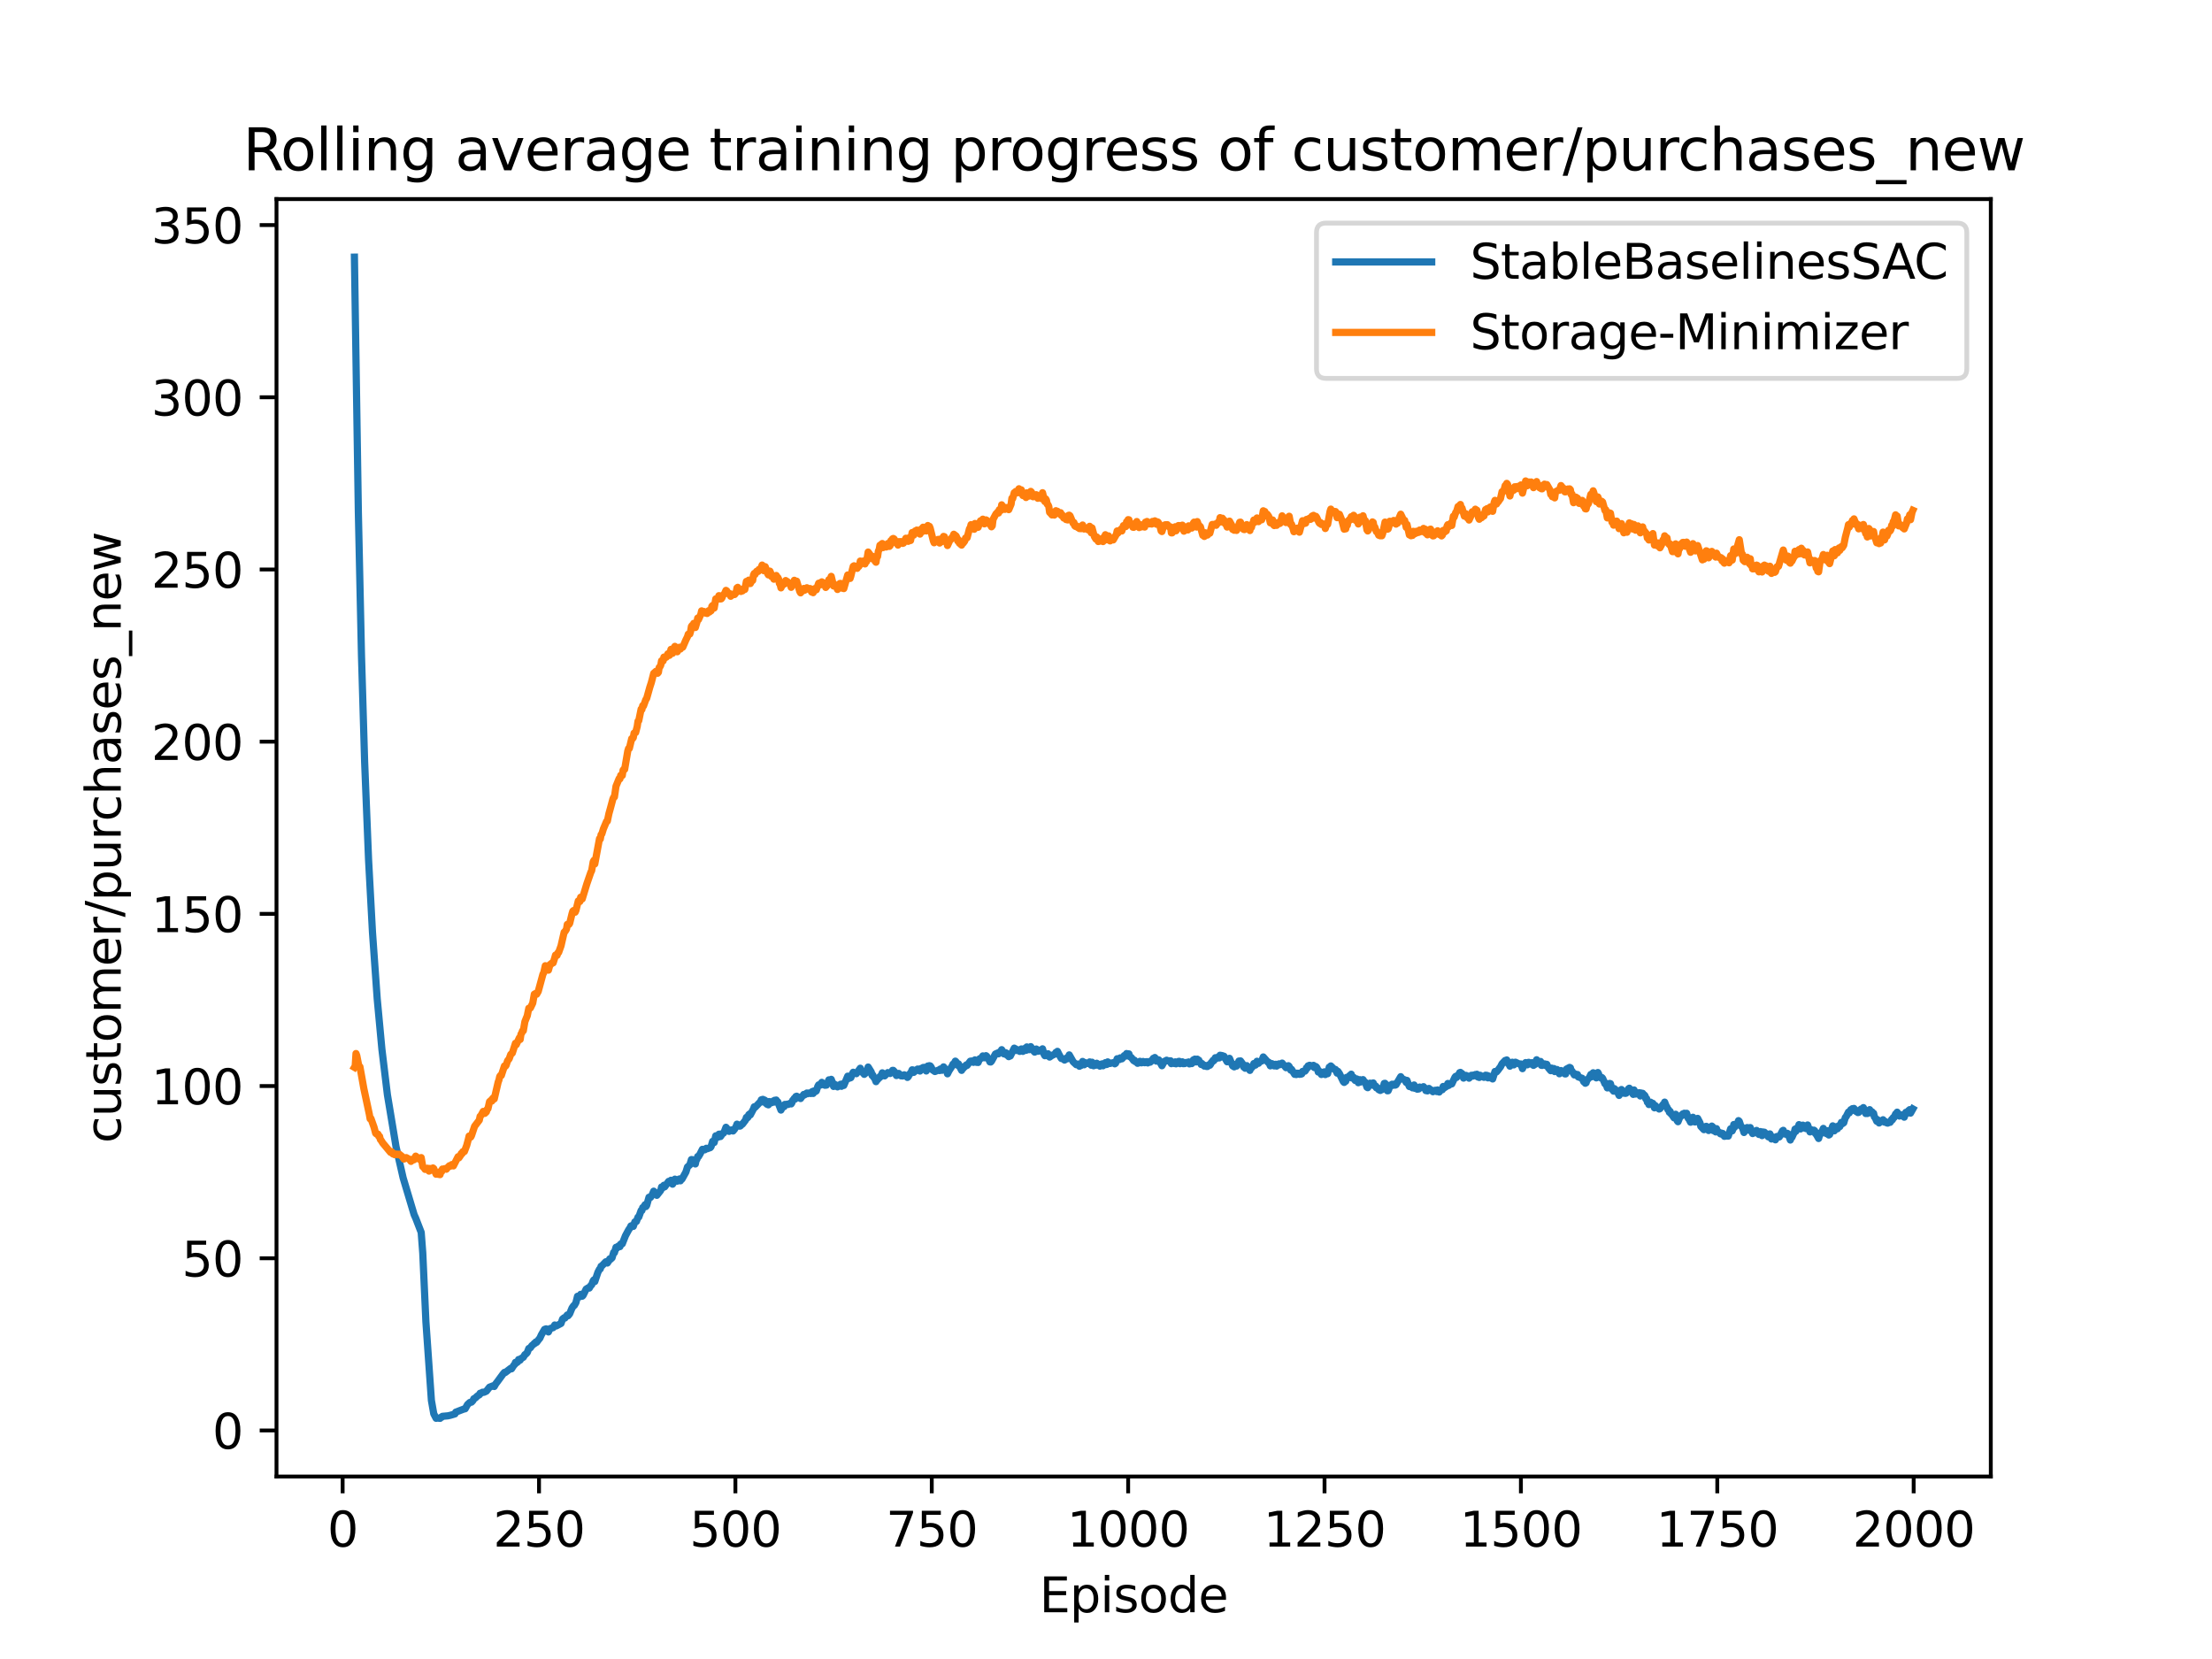 <?xml version="1.0" encoding="utf-8" standalone="no"?>
<!DOCTYPE svg PUBLIC "-//W3C//DTD SVG 1.1//EN"
  "http://www.w3.org/Graphics/SVG/1.1/DTD/svg11.dtd">
<svg xmlns:xlink="http://www.w3.org/1999/xlink" width="460.8pt" height="345.6pt" viewBox="0 0 460.8 345.6" xmlns="http://www.w3.org/2000/svg" version="1.1">
 <defs>
  <style type="text/css">*{stroke-linejoin: round; stroke-linecap: butt}</style>
 </defs>
 <g id="figure_1">
  <g id="patch_1">
   <path d="M 0 345.6 
L 460.8 345.6 
L 460.8 0 
L 0 0 
z
" style="fill: #ffffff"/>
  </g>
  <g id="axes_1">
   <g id="patch_2">
    <path d="M 57.6 307.584 
L 414.72 307.584 
L 414.72 41.472 
L 57.6 41.472 
z
" style="fill: #ffffff"/>
   </g>
   <g id="matplotlib.axis_1">
    <g id="xtick_1">
     <g id="line2d_1">
      <defs>
       <path id="m0cdd9f828c" d="M 0 0 
L 0 3.5 
" style="stroke: #000000; stroke-width: 0.8"/>
      </defs>
      <g>
       <use xlink:href="#m0cdd9f828c" x="71.378" y="307.584" style="stroke: #000000; stroke-width: 0.8"/>
      </g>
     </g>
     <g id="text_1">
      <!-- 0 -->
      <g transform="translate(68.197 322.182)scale(0.1 -0.1)">
       <defs>
        <path id="DejaVuSans-30" d="M 2034 4250 
Q 1547 4250 1301 3770 
Q 1056 3291 1056 2328 
Q 1056 1369 1301 889 
Q 1547 409 2034 409 
Q 2525 409 2770 889 
Q 3016 1369 3016 2328 
Q 3016 3291 2770 3770 
Q 2525 4250 2034 4250 
z
M 2034 4750 
Q 2819 4750 3233 4129 
Q 3647 3509 3647 2328 
Q 3647 1150 3233 529 
Q 2819 -91 2034 -91 
Q 1250 -91 836 529 
Q 422 1150 422 2328 
Q 422 3509 836 4129 
Q 1250 4750 2034 4750 
z
" transform="scale(0.016)"/>
       </defs>
       <use xlink:href="#DejaVuSans-30"/>
      </g>
     </g>
    </g>
    <g id="xtick_2">
     <g id="line2d_2">
      <g>
       <use xlink:href="#m0cdd9f828c" x="112.287" y="307.584" style="stroke: #000000; stroke-width: 0.8"/>
      </g>
     </g>
     <g id="text_2">
      <!-- 250 -->
      <g transform="translate(102.744 322.182)scale(0.1 -0.1)">
       <defs>
        <path id="DejaVuSans-32" d="M 1228 531 
L 3431 531 
L 3431 0 
L 469 0 
L 469 531 
Q 828 903 1448 1529 
Q 2069 2156 2228 2338 
Q 2531 2678 2651 2914 
Q 2772 3150 2772 3378 
Q 2772 3750 2511 3984 
Q 2250 4219 1831 4219 
Q 1534 4219 1204 4116 
Q 875 4013 500 3803 
L 500 4441 
Q 881 4594 1212 4672 
Q 1544 4750 1819 4750 
Q 2544 4750 2975 4387 
Q 3406 4025 3406 3419 
Q 3406 3131 3298 2873 
Q 3191 2616 2906 2266 
Q 2828 2175 2409 1742 
Q 1991 1309 1228 531 
z
" transform="scale(0.016)"/>
        <path id="DejaVuSans-35" d="M 691 4666 
L 3169 4666 
L 3169 4134 
L 1269 4134 
L 1269 2991 
Q 1406 3038 1543 3061 
Q 1681 3084 1819 3084 
Q 2600 3084 3056 2656 
Q 3513 2228 3513 1497 
Q 3513 744 3044 326 
Q 2575 -91 1722 -91 
Q 1428 -91 1123 -41 
Q 819 9 494 109 
L 494 744 
Q 775 591 1075 516 
Q 1375 441 1709 441 
Q 2250 441 2565 725 
Q 2881 1009 2881 1497 
Q 2881 1984 2565 2268 
Q 2250 2553 1709 2553 
Q 1456 2553 1204 2497 
Q 953 2441 691 2322 
L 691 4666 
z
" transform="scale(0.016)"/>
       </defs>
       <use xlink:href="#DejaVuSans-32"/>
       <use xlink:href="#DejaVuSans-35" x="63.623"/>
       <use xlink:href="#DejaVuSans-30" x="127.246"/>
      </g>
     </g>
    </g>
    <g id="xtick_3">
     <g id="line2d_3">
      <g>
       <use xlink:href="#m0cdd9f828c" x="153.196" y="307.584" style="stroke: #000000; stroke-width: 0.8"/>
      </g>
     </g>
     <g id="text_3">
      <!-- 500 -->
      <g transform="translate(143.653 322.182)scale(0.1 -0.1)">
       <use xlink:href="#DejaVuSans-35"/>
       <use xlink:href="#DejaVuSans-30" x="63.623"/>
       <use xlink:href="#DejaVuSans-30" x="127.246"/>
      </g>
     </g>
    </g>
    <g id="xtick_4">
     <g id="line2d_4">
      <g>
       <use xlink:href="#m0cdd9f828c" x="194.105" y="307.584" style="stroke: #000000; stroke-width: 0.8"/>
      </g>
     </g>
     <g id="text_4">
      <!-- 750 -->
      <g transform="translate(184.562 322.182)scale(0.1 -0.1)">
       <defs>
        <path id="DejaVuSans-37" d="M 525 4666 
L 3525 4666 
L 3525 4397 
L 1831 0 
L 1172 0 
L 2766 4134 
L 525 4134 
L 525 4666 
z
" transform="scale(0.016)"/>
       </defs>
       <use xlink:href="#DejaVuSans-37"/>
       <use xlink:href="#DejaVuSans-35" x="63.623"/>
       <use xlink:href="#DejaVuSans-30" x="127.246"/>
      </g>
     </g>
    </g>
    <g id="xtick_5">
     <g id="line2d_5">
      <g>
       <use xlink:href="#m0cdd9f828c" x="235.015" y="307.584" style="stroke: #000000; stroke-width: 0.8"/>
      </g>
     </g>
     <g id="text_5">
      <!-- 1000 -->
      <g transform="translate(222.29 322.182)scale(0.1 -0.1)">
       <defs>
        <path id="DejaVuSans-31" d="M 794 531 
L 1825 531 
L 1825 4091 
L 703 3866 
L 703 4441 
L 1819 4666 
L 2450 4666 
L 2450 531 
L 3481 531 
L 3481 0 
L 794 0 
L 794 531 
z
" transform="scale(0.016)"/>
       </defs>
       <use xlink:href="#DejaVuSans-31"/>
       <use xlink:href="#DejaVuSans-30" x="63.623"/>
       <use xlink:href="#DejaVuSans-30" x="127.246"/>
       <use xlink:href="#DejaVuSans-30" x="190.869"/>
      </g>
     </g>
    </g>
    <g id="xtick_6">
     <g id="line2d_6">
      <g>
       <use xlink:href="#m0cdd9f828c" x="275.924" y="307.584" style="stroke: #000000; stroke-width: 0.8"/>
      </g>
     </g>
     <g id="text_6">
      <!-- 1250 -->
      <g transform="translate(263.199 322.182)scale(0.1 -0.1)">
       <use xlink:href="#DejaVuSans-31"/>
       <use xlink:href="#DejaVuSans-32" x="63.623"/>
       <use xlink:href="#DejaVuSans-35" x="127.246"/>
       <use xlink:href="#DejaVuSans-30" x="190.869"/>
      </g>
     </g>
    </g>
    <g id="xtick_7">
     <g id="line2d_7">
      <g>
       <use xlink:href="#m0cdd9f828c" x="316.833" y="307.584" style="stroke: #000000; stroke-width: 0.8"/>
      </g>
     </g>
     <g id="text_7">
      <!-- 1500 -->
      <g transform="translate(304.108 322.182)scale(0.1 -0.1)">
       <use xlink:href="#DejaVuSans-31"/>
       <use xlink:href="#DejaVuSans-35" x="63.623"/>
       <use xlink:href="#DejaVuSans-30" x="127.246"/>
       <use xlink:href="#DejaVuSans-30" x="190.869"/>
      </g>
     </g>
    </g>
    <g id="xtick_8">
     <g id="line2d_8">
      <g>
       <use xlink:href="#m0cdd9f828c" x="357.742" y="307.584" style="stroke: #000000; stroke-width: 0.8"/>
      </g>
     </g>
     <g id="text_8">
      <!-- 1750 -->
      <g transform="translate(345.017 322.182)scale(0.1 -0.1)">
       <use xlink:href="#DejaVuSans-31"/>
       <use xlink:href="#DejaVuSans-37" x="63.623"/>
       <use xlink:href="#DejaVuSans-35" x="127.246"/>
       <use xlink:href="#DejaVuSans-30" x="190.869"/>
      </g>
     </g>
    </g>
    <g id="xtick_9">
     <g id="line2d_9">
      <g>
       <use xlink:href="#m0cdd9f828c" x="398.651" y="307.584" style="stroke: #000000; stroke-width: 0.8"/>
      </g>
     </g>
     <g id="text_9">
      <!-- 2000 -->
      <g transform="translate(385.926 322.182)scale(0.1 -0.1)">
       <use xlink:href="#DejaVuSans-32"/>
       <use xlink:href="#DejaVuSans-30" x="63.623"/>
       <use xlink:href="#DejaVuSans-30" x="127.246"/>
       <use xlink:href="#DejaVuSans-30" x="190.869"/>
      </g>
     </g>
    </g>
    <g id="text_10">
     <!-- Episode -->
     <g transform="translate(216.523 335.861)scale(0.1 -0.1)">
      <defs>
       <path id="DejaVuSans-45" d="M 628 4666 
L 3578 4666 
L 3578 4134 
L 1259 4134 
L 1259 2753 
L 3481 2753 
L 3481 2222 
L 1259 2222 
L 1259 531 
L 3634 531 
L 3634 0 
L 628 0 
L 628 4666 
z
" transform="scale(0.016)"/>
       <path id="DejaVuSans-70" d="M 1159 525 
L 1159 -1331 
L 581 -1331 
L 581 3500 
L 1159 3500 
L 1159 2969 
Q 1341 3281 1617 3432 
Q 1894 3584 2278 3584 
Q 2916 3584 3314 3078 
Q 3713 2572 3713 1747 
Q 3713 922 3314 415 
Q 2916 -91 2278 -91 
Q 1894 -91 1617 61 
Q 1341 213 1159 525 
z
M 3116 1747 
Q 3116 2381 2855 2742 
Q 2594 3103 2138 3103 
Q 1681 3103 1420 2742 
Q 1159 2381 1159 1747 
Q 1159 1113 1420 752 
Q 1681 391 2138 391 
Q 2594 391 2855 752 
Q 3116 1113 3116 1747 
z
" transform="scale(0.016)"/>
       <path id="DejaVuSans-69" d="M 603 3500 
L 1178 3500 
L 1178 0 
L 603 0 
L 603 3500 
z
M 603 4863 
L 1178 4863 
L 1178 4134 
L 603 4134 
L 603 4863 
z
" transform="scale(0.016)"/>
       <path id="DejaVuSans-73" d="M 2834 3397 
L 2834 2853 
Q 2591 2978 2328 3040 
Q 2066 3103 1784 3103 
Q 1356 3103 1142 2972 
Q 928 2841 928 2578 
Q 928 2378 1081 2264 
Q 1234 2150 1697 2047 
L 1894 2003 
Q 2506 1872 2764 1633 
Q 3022 1394 3022 966 
Q 3022 478 2636 193 
Q 2250 -91 1575 -91 
Q 1294 -91 989 -36 
Q 684 19 347 128 
L 347 722 
Q 666 556 975 473 
Q 1284 391 1588 391 
Q 1994 391 2212 530 
Q 2431 669 2431 922 
Q 2431 1156 2273 1281 
Q 2116 1406 1581 1522 
L 1381 1569 
Q 847 1681 609 1914 
Q 372 2147 372 2553 
Q 372 3047 722 3315 
Q 1072 3584 1716 3584 
Q 2034 3584 2315 3537 
Q 2597 3491 2834 3397 
z
" transform="scale(0.016)"/>
       <path id="DejaVuSans-6f" d="M 1959 3097 
Q 1497 3097 1228 2736 
Q 959 2375 959 1747 
Q 959 1119 1226 758 
Q 1494 397 1959 397 
Q 2419 397 2687 759 
Q 2956 1122 2956 1747 
Q 2956 2369 2687 2733 
Q 2419 3097 1959 3097 
z
M 1959 3584 
Q 2709 3584 3137 3096 
Q 3566 2609 3566 1747 
Q 3566 888 3137 398 
Q 2709 -91 1959 -91 
Q 1206 -91 779 398 
Q 353 888 353 1747 
Q 353 2609 779 3096 
Q 1206 3584 1959 3584 
z
" transform="scale(0.016)"/>
       <path id="DejaVuSans-64" d="M 2906 2969 
L 2906 4863 
L 3481 4863 
L 3481 0 
L 2906 0 
L 2906 525 
Q 2725 213 2448 61 
Q 2172 -91 1784 -91 
Q 1150 -91 751 415 
Q 353 922 353 1747 
Q 353 2572 751 3078 
Q 1150 3584 1784 3584 
Q 2172 3584 2448 3432 
Q 2725 3281 2906 2969 
z
M 947 1747 
Q 947 1113 1208 752 
Q 1469 391 1925 391 
Q 2381 391 2643 752 
Q 2906 1113 2906 1747 
Q 2906 2381 2643 2742 
Q 2381 3103 1925 3103 
Q 1469 3103 1208 2742 
Q 947 2381 947 1747 
z
" transform="scale(0.016)"/>
       <path id="DejaVuSans-65" d="M 3597 1894 
L 3597 1613 
L 953 1613 
Q 991 1019 1311 708 
Q 1631 397 2203 397 
Q 2534 397 2845 478 
Q 3156 559 3463 722 
L 3463 178 
Q 3153 47 2828 -22 
Q 2503 -91 2169 -91 
Q 1331 -91 842 396 
Q 353 884 353 1716 
Q 353 2575 817 3079 
Q 1281 3584 2069 3584 
Q 2775 3584 3186 3129 
Q 3597 2675 3597 1894 
z
M 3022 2063 
Q 3016 2534 2758 2815 
Q 2500 3097 2075 3097 
Q 1594 3097 1305 2825 
Q 1016 2553 972 2059 
L 3022 2063 
z
" transform="scale(0.016)"/>
      </defs>
      <use xlink:href="#DejaVuSans-45"/>
      <use xlink:href="#DejaVuSans-70" x="63.184"/>
      <use xlink:href="#DejaVuSans-69" x="126.66"/>
      <use xlink:href="#DejaVuSans-73" x="154.443"/>
      <use xlink:href="#DejaVuSans-6f" x="206.543"/>
      <use xlink:href="#DejaVuSans-64" x="267.725"/>
      <use xlink:href="#DejaVuSans-65" x="331.201"/>
     </g>
    </g>
   </g>
   <g id="matplotlib.axis_2">
    <g id="ytick_1">
     <g id="line2d_10">
      <defs>
       <path id="mc246cc5830" d="M 0 0 
L -3.5 0 
" style="stroke: #000000; stroke-width: 0.8"/>
      </defs>
      <g>
       <use xlink:href="#mc246cc5830" x="57.6" y="297.988" style="stroke: #000000; stroke-width: 0.8"/>
      </g>
     </g>
     <g id="text_11">
      <!-- 0 -->
      <g transform="translate(44.237 301.788)scale(0.1 -0.1)">
       <use xlink:href="#DejaVuSans-30"/>
      </g>
     </g>
    </g>
    <g id="ytick_2">
     <g id="line2d_11">
      <g>
       <use xlink:href="#mc246cc5830" x="57.6" y="262.117" style="stroke: #000000; stroke-width: 0.8"/>
      </g>
     </g>
     <g id="text_12">
      <!-- 50 -->
      <g transform="translate(37.875 265.916)scale(0.1 -0.1)">
       <use xlink:href="#DejaVuSans-35"/>
       <use xlink:href="#DejaVuSans-30" x="63.623"/>
      </g>
     </g>
    </g>
    <g id="ytick_3">
     <g id="line2d_12">
      <g>
       <use xlink:href="#mc246cc5830" x="57.6" y="226.245" style="stroke: #000000; stroke-width: 0.8"/>
      </g>
     </g>
     <g id="text_13">
      <!-- 100 -->
      <g transform="translate(31.512 230.044)scale(0.1 -0.1)">
       <use xlink:href="#DejaVuSans-31"/>
       <use xlink:href="#DejaVuSans-30" x="63.623"/>
       <use xlink:href="#DejaVuSans-30" x="127.246"/>
      </g>
     </g>
    </g>
    <g id="ytick_4">
     <g id="line2d_13">
      <g>
       <use xlink:href="#mc246cc5830" x="57.6" y="190.373" style="stroke: #000000; stroke-width: 0.8"/>
      </g>
     </g>
     <g id="text_14">
      <!-- 150 -->
      <g transform="translate(31.512 194.173)scale(0.1 -0.1)">
       <use xlink:href="#DejaVuSans-31"/>
       <use xlink:href="#DejaVuSans-35" x="63.623"/>
       <use xlink:href="#DejaVuSans-30" x="127.246"/>
      </g>
     </g>
    </g>
    <g id="ytick_5">
     <g id="line2d_14">
      <g>
       <use xlink:href="#mc246cc5830" x="57.6" y="154.502" style="stroke: #000000; stroke-width: 0.8"/>
      </g>
     </g>
     <g id="text_15">
      <!-- 200 -->
      <g transform="translate(31.512 158.301)scale(0.1 -0.1)">
       <use xlink:href="#DejaVuSans-32"/>
       <use xlink:href="#DejaVuSans-30" x="63.623"/>
       <use xlink:href="#DejaVuSans-30" x="127.246"/>
      </g>
     </g>
    </g>
    <g id="ytick_6">
     <g id="line2d_15">
      <g>
       <use xlink:href="#mc246cc5830" x="57.6" y="118.63" style="stroke: #000000; stroke-width: 0.8"/>
      </g>
     </g>
     <g id="text_16">
      <!-- 250 -->
      <g transform="translate(31.512 122.429)scale(0.1 -0.1)">
       <use xlink:href="#DejaVuSans-32"/>
       <use xlink:href="#DejaVuSans-35" x="63.623"/>
       <use xlink:href="#DejaVuSans-30" x="127.246"/>
      </g>
     </g>
    </g>
    <g id="ytick_7">
     <g id="line2d_16">
      <g>
       <use xlink:href="#mc246cc5830" x="57.6" y="82.759" style="stroke: #000000; stroke-width: 0.8"/>
      </g>
     </g>
     <g id="text_17">
      <!-- 300 -->
      <g transform="translate(31.512 86.558)scale(0.1 -0.1)">
       <defs>
        <path id="DejaVuSans-33" d="M 2597 2516 
Q 3050 2419 3304 2112 
Q 3559 1806 3559 1356 
Q 3559 666 3084 287 
Q 2609 -91 1734 -91 
Q 1441 -91 1130 -33 
Q 819 25 488 141 
L 488 750 
Q 750 597 1062 519 
Q 1375 441 1716 441 
Q 2309 441 2620 675 
Q 2931 909 2931 1356 
Q 2931 1769 2642 2001 
Q 2353 2234 1838 2234 
L 1294 2234 
L 1294 2753 
L 1863 2753 
Q 2328 2753 2575 2939 
Q 2822 3125 2822 3475 
Q 2822 3834 2567 4026 
Q 2313 4219 1838 4219 
Q 1578 4219 1281 4162 
Q 984 4106 628 3988 
L 628 4550 
Q 988 4650 1302 4700 
Q 1616 4750 1894 4750 
Q 2613 4750 3031 4423 
Q 3450 4097 3450 3541 
Q 3450 3153 3228 2886 
Q 3006 2619 2597 2516 
z
" transform="scale(0.016)"/>
       </defs>
       <use xlink:href="#DejaVuSans-33"/>
       <use xlink:href="#DejaVuSans-30" x="63.623"/>
       <use xlink:href="#DejaVuSans-30" x="127.246"/>
      </g>
     </g>
    </g>
    <g id="ytick_8">
     <g id="line2d_17">
      <g>
       <use xlink:href="#mc246cc5830" x="57.6" y="46.887" style="stroke: #000000; stroke-width: 0.8"/>
      </g>
     </g>
     <g id="text_18">
      <!-- 350 -->
      <g transform="translate(31.512 50.686)scale(0.1 -0.1)">
       <use xlink:href="#DejaVuSans-33"/>
       <use xlink:href="#DejaVuSans-35" x="63.623"/>
       <use xlink:href="#DejaVuSans-30" x="127.246"/>
      </g>
     </g>
    </g>
    <g id="text_19">
     <!-- customer/purchases_new -->
     <g transform="translate(25.155 238.145)rotate(-90)scale(0.1 -0.1)">
      <defs>
       <path id="DejaVuSans-63" d="M 3122 3366 
L 3122 2828 
Q 2878 2963 2633 3030 
Q 2388 3097 2138 3097 
Q 1578 3097 1268 2742 
Q 959 2388 959 1747 
Q 959 1106 1268 751 
Q 1578 397 2138 397 
Q 2388 397 2633 464 
Q 2878 531 3122 666 
L 3122 134 
Q 2881 22 2623 -34 
Q 2366 -91 2075 -91 
Q 1284 -91 818 406 
Q 353 903 353 1747 
Q 353 2603 823 3093 
Q 1294 3584 2113 3584 
Q 2378 3584 2631 3529 
Q 2884 3475 3122 3366 
z
" transform="scale(0.016)"/>
       <path id="DejaVuSans-75" d="M 544 1381 
L 544 3500 
L 1119 3500 
L 1119 1403 
Q 1119 906 1312 657 
Q 1506 409 1894 409 
Q 2359 409 2629 706 
Q 2900 1003 2900 1516 
L 2900 3500 
L 3475 3500 
L 3475 0 
L 2900 0 
L 2900 538 
Q 2691 219 2414 64 
Q 2138 -91 1772 -91 
Q 1169 -91 856 284 
Q 544 659 544 1381 
z
M 1991 3584 
L 1991 3584 
z
" transform="scale(0.016)"/>
       <path id="DejaVuSans-74" d="M 1172 4494 
L 1172 3500 
L 2356 3500 
L 2356 3053 
L 1172 3053 
L 1172 1153 
Q 1172 725 1289 603 
Q 1406 481 1766 481 
L 2356 481 
L 2356 0 
L 1766 0 
Q 1100 0 847 248 
Q 594 497 594 1153 
L 594 3053 
L 172 3053 
L 172 3500 
L 594 3500 
L 594 4494 
L 1172 4494 
z
" transform="scale(0.016)"/>
       <path id="DejaVuSans-6d" d="M 3328 2828 
Q 3544 3216 3844 3400 
Q 4144 3584 4550 3584 
Q 5097 3584 5394 3201 
Q 5691 2819 5691 2113 
L 5691 0 
L 5113 0 
L 5113 2094 
Q 5113 2597 4934 2840 
Q 4756 3084 4391 3084 
Q 3944 3084 3684 2787 
Q 3425 2491 3425 1978 
L 3425 0 
L 2847 0 
L 2847 2094 
Q 2847 2600 2669 2842 
Q 2491 3084 2119 3084 
Q 1678 3084 1418 2786 
Q 1159 2488 1159 1978 
L 1159 0 
L 581 0 
L 581 3500 
L 1159 3500 
L 1159 2956 
Q 1356 3278 1631 3431 
Q 1906 3584 2284 3584 
Q 2666 3584 2933 3390 
Q 3200 3197 3328 2828 
z
" transform="scale(0.016)"/>
       <path id="DejaVuSans-72" d="M 2631 2963 
Q 2534 3019 2420 3045 
Q 2306 3072 2169 3072 
Q 1681 3072 1420 2755 
Q 1159 2438 1159 1844 
L 1159 0 
L 581 0 
L 581 3500 
L 1159 3500 
L 1159 2956 
Q 1341 3275 1631 3429 
Q 1922 3584 2338 3584 
Q 2397 3584 2469 3576 
Q 2541 3569 2628 3553 
L 2631 2963 
z
" transform="scale(0.016)"/>
       <path id="DejaVuSans-2f" d="M 1625 4666 
L 2156 4666 
L 531 -594 
L 0 -594 
L 1625 4666 
z
" transform="scale(0.016)"/>
       <path id="DejaVuSans-68" d="M 3513 2113 
L 3513 0 
L 2938 0 
L 2938 2094 
Q 2938 2591 2744 2837 
Q 2550 3084 2163 3084 
Q 1697 3084 1428 2787 
Q 1159 2491 1159 1978 
L 1159 0 
L 581 0 
L 581 4863 
L 1159 4863 
L 1159 2956 
Q 1366 3272 1645 3428 
Q 1925 3584 2291 3584 
Q 2894 3584 3203 3211 
Q 3513 2838 3513 2113 
z
" transform="scale(0.016)"/>
       <path id="DejaVuSans-61" d="M 2194 1759 
Q 1497 1759 1228 1600 
Q 959 1441 959 1056 
Q 959 750 1161 570 
Q 1363 391 1709 391 
Q 2188 391 2477 730 
Q 2766 1069 2766 1631 
L 2766 1759 
L 2194 1759 
z
M 3341 1997 
L 3341 0 
L 2766 0 
L 2766 531 
Q 2569 213 2275 61 
Q 1981 -91 1556 -91 
Q 1019 -91 701 211 
Q 384 513 384 1019 
Q 384 1609 779 1909 
Q 1175 2209 1959 2209 
L 2766 2209 
L 2766 2266 
Q 2766 2663 2505 2880 
Q 2244 3097 1772 3097 
Q 1472 3097 1187 3025 
Q 903 2953 641 2809 
L 641 3341 
Q 956 3463 1253 3523 
Q 1550 3584 1831 3584 
Q 2591 3584 2966 3190 
Q 3341 2797 3341 1997 
z
" transform="scale(0.016)"/>
       <path id="DejaVuSans-5f" d="M 3263 -1063 
L 3263 -1509 
L -63 -1509 
L -63 -1063 
L 3263 -1063 
z
" transform="scale(0.016)"/>
       <path id="DejaVuSans-6e" d="M 3513 2113 
L 3513 0 
L 2938 0 
L 2938 2094 
Q 2938 2591 2744 2837 
Q 2550 3084 2163 3084 
Q 1697 3084 1428 2787 
Q 1159 2491 1159 1978 
L 1159 0 
L 581 0 
L 581 3500 
L 1159 3500 
L 1159 2956 
Q 1366 3272 1645 3428 
Q 1925 3584 2291 3584 
Q 2894 3584 3203 3211 
Q 3513 2838 3513 2113 
z
" transform="scale(0.016)"/>
       <path id="DejaVuSans-77" d="M 269 3500 
L 844 3500 
L 1563 769 
L 2278 3500 
L 2956 3500 
L 3675 769 
L 4391 3500 
L 4966 3500 
L 4050 0 
L 3372 0 
L 2619 2869 
L 1863 0 
L 1184 0 
L 269 3500 
z
" transform="scale(0.016)"/>
      </defs>
      <use xlink:href="#DejaVuSans-63"/>
      <use xlink:href="#DejaVuSans-75" x="54.98"/>
      <use xlink:href="#DejaVuSans-73" x="118.359"/>
      <use xlink:href="#DejaVuSans-74" x="170.459"/>
      <use xlink:href="#DejaVuSans-6f" x="209.668"/>
      <use xlink:href="#DejaVuSans-6d" x="270.85"/>
      <use xlink:href="#DejaVuSans-65" x="368.262"/>
      <use xlink:href="#DejaVuSans-72" x="429.785"/>
      <use xlink:href="#DejaVuSans-2f" x="470.898"/>
      <use xlink:href="#DejaVuSans-70" x="504.59"/>
      <use xlink:href="#DejaVuSans-75" x="568.066"/>
      <use xlink:href="#DejaVuSans-72" x="631.445"/>
      <use xlink:href="#DejaVuSans-63" x="670.309"/>
      <use xlink:href="#DejaVuSans-68" x="725.289"/>
      <use xlink:href="#DejaVuSans-61" x="788.668"/>
      <use xlink:href="#DejaVuSans-73" x="849.947"/>
      <use xlink:href="#DejaVuSans-65" x="902.047"/>
      <use xlink:href="#DejaVuSans-73" x="963.57"/>
      <use xlink:href="#DejaVuSans-5f" x="1015.67"/>
      <use xlink:href="#DejaVuSans-6e" x="1065.67"/>
      <use xlink:href="#DejaVuSans-65" x="1129.049"/>
      <use xlink:href="#DejaVuSans-77" x="1190.572"/>
     </g>
    </g>
   </g>
   <g id="line2d_18">
    <path d="M 73.833 53.568 
L 74.651 106.673 
L 75.305 136.566 
L 75.96 158.732 
L 76.778 179.063 
L 77.596 194.237 
L 78.578 208.054 
L 79.56 218.592 
L 80.705 228.063 
L 82.505 238.899 
L 83.978 245.367 
L 86.269 253.032 
L 86.596 253.759 
L 87.742 256.725 
L 88.069 261.009 
L 88.724 275.357 
L 89.869 291.723 
L 90.36 294.515 
L 90.851 295.46 
L 91.178 295.41 
L 91.669 295.474 
L 91.833 295.254 
L 91.996 295.246 
L 92.16 295.048 
L 93.305 294.941 
L 93.796 294.834 
L 94.778 294.543 
L 94.942 294.174 
L 96.578 293.549 
L 96.905 293.471 
L 97.396 292.59 
L 97.887 292.149 
L 98.215 292.093 
L 98.542 291.745 
L 98.705 291.382 
L 99.033 291.219 
L 99.36 290.892 
L 99.687 290.644 
L 99.851 290.58 
L 100.015 290.239 
L 100.178 290.267 
L 100.505 290.026 
L 100.833 290.033 
L 101.324 289.805 
L 101.978 288.974 
L 102.796 288.655 
L 102.96 288.832 
L 103.287 288.257 
L 103.615 287.838 
L 104.76 286.275 
L 105.087 285.891 
L 105.251 285.927 
L 106.396 285.046 
L 106.56 285.153 
L 107.051 284.393 
L 107.215 284.251 
L 107.378 283.803 
L 107.542 283.938 
L 107.869 283.697 
L 108.033 283.214 
L 108.196 283.206 
L 108.36 283.341 
L 108.524 283.022 
L 109.015 282.745 
L 109.342 282.191 
L 109.505 282.112 
L 109.833 281.772 
L 110.16 280.912 
L 110.487 280.763 
L 110.815 280.301 
L 111.142 280.045 
L 111.305 279.839 
L 111.469 279.832 
L 111.633 279.548 
L 111.796 279.626 
L 112.287 278.966 
L 112.451 278.795 
L 112.778 278.071 
L 113.433 276.941 
L 113.76 276.821 
L 113.924 277.282 
L 114.087 277.225 
L 114.251 277.467 
L 114.578 276.771 
L 115.069 276.622 
L 115.233 276.572 
L 115.56 276.018 
L 115.887 276.217 
L 116.869 275.698 
L 117.196 274.775 
L 117.524 274.512 
L 117.687 274.576 
L 118.178 273.93 
L 118.342 274.093 
L 118.669 273.688 
L 119.16 272.488 
L 119.487 272.019 
L 119.651 271.933 
L 119.978 271.351 
L 120.305 270.037 
L 120.633 270.065 
L 120.796 270.136 
L 120.96 269.632 
L 121.287 270.023 
L 121.451 269.881 
L 122.105 268.545 
L 122.596 268.24 
L 122.76 268.332 
L 123.087 267.771 
L 123.251 267.657 
L 123.578 266.791 
L 123.742 266.599 
L 123.905 266.975 
L 124.233 265.995 
L 124.56 265.029 
L 124.887 264.397 
L 125.051 264.333 
L 125.215 263.786 
L 125.378 263.715 
L 126.196 262.855 
L 126.36 262.806 
L 126.524 263.111 
L 126.851 262.628 
L 127.015 262.245 
L 127.178 262.33 
L 127.505 262.024 
L 127.833 260.902 
L 127.996 260.959 
L 128.324 259.837 
L 128.487 260.028 
L 128.815 259.581 
L 128.978 259.503 
L 129.142 259.695 
L 129.305 259.155 
L 129.469 259.204 
L 129.633 259.105 
L 130.287 257.443 
L 130.942 256.228 
L 131.269 255.745 
L 131.433 255.383 
L 131.596 255.326 
L 131.76 255.482 
L 131.924 255.482 
L 132.251 254.538 
L 132.578 254.452 
L 132.905 253.557 
L 133.069 253.536 
L 133.56 252.165 
L 133.724 252.172 
L 133.887 251.561 
L 134.051 251.54 
L 134.378 250.965 
L 134.542 251.355 
L 134.705 251.142 
L 135.196 249.409 
L 135.524 249.43 
L 135.851 248.905 
L 136.178 248.145 
L 136.669 248.848 
L 136.833 249.004 
L 137.651 247.967 
L 137.815 247.271 
L 138.142 247.392 
L 138.305 246.909 
L 138.469 247.235 
L 139.287 246.106 
L 139.451 246.376 
L 139.615 246.248 
L 139.778 245.871 
L 140.105 246.688 
L 140.269 246.447 
L 140.596 245.637 
L 141.087 246.056 
L 141.251 245.985 
L 141.415 245.651 
L 141.578 245.587 
L 141.742 245.985 
L 141.905 245.644 
L 142.069 245.623 
L 142.887 244.152 
L 143.215 243.101 
L 143.705 242.661 
L 144.033 241.56 
L 144.196 241.567 
L 144.36 242.156 
L 144.524 241.936 
L 144.851 242.476 
L 145.015 241.723 
L 145.178 241.517 
L 145.342 240.92 
L 145.505 240.942 
L 145.833 240.395 
L 146.324 239.422 
L 146.651 239.464 
L 146.815 239.528 
L 147.142 239.201 
L 147.305 239.308 
L 147.96 239.074 
L 148.124 238.882 
L 148.451 237.767 
L 148.615 238.072 
L 148.778 238.008 
L 149.105 236.609 
L 149.269 236.928 
L 149.433 236.829 
L 149.596 236.893 
L 149.76 236.275 
L 149.924 236.261 
L 150.087 236.765 
L 150.578 236.076 
L 150.742 236.033 
L 150.905 235.692 
L 151.233 234.833 
L 151.396 235.003 
L 151.56 235.458 
L 151.887 235.685 
L 152.051 235.43 
L 152.542 235.373 
L 152.705 235.607 
L 153.033 235.209 
L 153.36 234.634 
L 153.524 234.179 
L 154.015 234.591 
L 154.178 234.584 
L 154.342 234.464 
L 154.505 234.201 
L 154.669 234.172 
L 155.324 233.313 
L 155.487 232.773 
L 155.651 232.908 
L 155.815 232.759 
L 155.978 232.219 
L 156.142 232.063 
L 156.305 232.254 
L 156.96 231.011 
L 157.124 230.564 
L 157.287 230.685 
L 158.433 229.491 
L 158.596 229.108 
L 158.924 229.015 
L 159.087 229.591 
L 159.251 229.15 
L 159.415 229.264 
L 159.742 230.017 
L 160.069 230.159 
L 160.233 229.47 
L 160.396 229.676 
L 160.724 229.726 
L 161.051 229.371 
L 161.215 229.598 
L 161.378 229.207 
L 161.542 229.434 
L 161.705 229.157 
L 161.869 229.555 
L 162.033 229.534 
L 162.687 231.246 
L 163.015 230.564 
L 163.178 230.408 
L 163.342 230.535 
L 163.505 230.067 
L 163.833 230.109 
L 163.996 230.017 
L 164.16 230.088 
L 164.651 229.804 
L 164.815 229.967 
L 164.978 229.711 
L 165.142 229.207 
L 165.305 229.079 
L 165.469 228.795 
L 165.633 228.966 
L 165.796 228.419 
L 165.96 228.362 
L 166.778 228.845 
L 167.105 228.376 
L 167.269 228.255 
L 167.433 227.992 
L 167.596 228.085 
L 168.087 227.694 
L 168.251 227.843 
L 168.578 227.68 
L 168.905 227.801 
L 169.069 227.73 
L 169.233 227.375 
L 169.396 227.787 
L 169.56 227.261 
L 169.724 227.247 
L 169.887 227.382 
L 170.051 227.268 
L 170.378 226.281 
L 170.542 225.996 
L 170.869 225.996 
L 171.033 226.011 
L 171.196 225.471 
L 171.36 225.826 
L 171.524 225.741 
L 171.851 226.082 
L 172.178 226.046 
L 172.669 224.952 
L 172.833 225.144 
L 173.16 224.846 
L 173.487 225.727 
L 173.651 226.33 
L 173.815 225.826 
L 174.142 226.181 
L 174.305 226.068 
L 174.469 226.416 
L 175.124 225.862 
L 175.287 226.302 
L 175.615 225.755 
L 175.778 226.117 
L 176.596 224.185 
L 176.76 224.675 
L 176.924 224.235 
L 177.087 224.569 
L 177.251 224.491 
L 177.578 223.645 
L 177.742 223.368 
L 177.905 223.553 
L 178.233 223.503 
L 178.396 223.667 
L 179.215 222.53 
L 179.378 223.034 
L 179.542 223.155 
L 179.705 223.453 
L 179.869 223.425 
L 180.033 223.809 
L 180.524 223.382 
L 180.851 222.281 
L 181.505 223.333 
L 181.669 224.036 
L 181.833 223.965 
L 181.996 224.412 
L 182.16 224.498 
L 182.487 225.329 
L 182.651 224.725 
L 182.815 224.924 
L 182.978 224.547 
L 183.142 224.576 
L 183.305 224.256 
L 183.469 224.299 
L 183.796 223.489 
L 183.96 224.036 
L 184.287 224.128 
L 184.942 223.439 
L 185.433 223.631 
L 185.596 223.397 
L 185.76 223.418 
L 185.924 222.978 
L 186.087 222.978 
L 186.415 223.333 
L 186.742 224.057 
L 186.905 223.759 
L 187.069 223.929 
L 187.233 223.617 
L 187.396 223.979 
L 187.56 223.979 
L 187.724 224.128 
L 187.887 223.986 
L 188.051 224.15 
L 188.378 223.901 
L 188.869 224.121 
L 189.033 224.448 
L 189.196 224.313 
L 189.524 223.674 
L 189.687 223.61 
L 190.015 222.864 
L 190.178 222.885 
L 190.342 223.397 
L 190.833 222.949 
L 191.16 222.701 
L 191.324 222.992 
L 191.487 222.708 
L 191.651 223.12 
L 191.815 222.615 
L 191.978 222.551 
L 192.142 222.779 
L 192.305 222.374 
L 192.633 222.345 
L 192.796 222.544 
L 192.96 223.105 
L 193.287 222.068 
L 193.451 222.566 
L 193.615 222.004 
L 193.778 222.047 
L 193.942 222.253 
L 194.269 222.885 
L 194.76 223.219 
L 195.578 222.892 
L 195.742 223.013 
L 195.905 222.686 
L 196.233 222.963 
L 196.56 222.246 
L 196.887 222.658 
L 197.215 223.056 
L 197.378 223.695 
L 197.705 223.042 
L 198.36 222.054 
L 198.524 221.678 
L 198.687 221.685 
L 199.015 221.053 
L 199.178 221.202 
L 199.505 221.919 
L 199.669 221.628 
L 199.996 222.352 
L 200.324 222.978 
L 200.487 222.573 
L 200.651 222.558 
L 200.815 222.189 
L 200.978 222.239 
L 201.305 221.841 
L 201.469 221.94 
L 202.124 221.067 
L 202.451 221.024 
L 202.778 221.308 
L 202.942 221.188 
L 203.105 220.79 
L 203.269 220.96 
L 203.433 221.308 
L 203.596 220.939 
L 203.76 221.337 
L 204.087 220.548 
L 204.415 220.463 
L 204.742 219.966 
L 204.905 220.072 
L 205.069 220.356 
L 205.233 220.001 
L 205.396 219.916 
L 205.56 220.037 
L 205.724 220.484 
L 205.887 220.47 
L 206.215 221.216 
L 206.378 221.237 
L 206.542 221.074 
L 207.36 219.568 
L 207.851 219.348 
L 208.015 219.525 
L 208.342 219.078 
L 208.505 219.263 
L 208.669 218.666 
L 209.16 219.554 
L 209.487 219.291 
L 209.651 219.383 
L 209.815 219.845 
L 209.978 219.781 
L 210.142 220.122 
L 210.305 219.959 
L 210.469 219.98 
L 211.287 218.346 
L 211.451 218.545 
L 211.615 218.517 
L 211.778 218.836 
L 212.269 218.723 
L 212.433 219.028 
L 212.76 218.517 
L 212.924 218.936 
L 213.087 219.021 
L 213.251 218.502 
L 213.578 218.375 
L 213.742 218.808 
L 213.905 218.091 
L 214.396 218.666 
L 214.724 218.034 
L 215.215 218.808 
L 215.542 219.177 
L 215.869 218.531 
L 216.033 218.63 
L 216.196 219 
L 216.36 218.865 
L 216.524 218.957 
L 216.851 218.716 
L 217.015 218.929 
L 217.178 218.488 
L 217.505 219.66 
L 217.669 219.923 
L 217.996 219.596 
L 218.16 219.923 
L 218.324 219.518 
L 218.651 220.207 
L 219.142 219.866 
L 219.796 219.561 
L 219.96 219.234 
L 220.124 219.405 
L 220.287 219.014 
L 220.615 219.66 
L 220.942 220.257 
L 221.105 220.506 
L 221.433 220.562 
L 221.76 220.832 
L 222.087 220.633 
L 222.251 220.356 
L 222.415 220.541 
L 222.742 219.753 
L 223.56 221.188 
L 224.215 221.798 
L 224.542 221.663 
L 224.705 221.685 
L 224.869 222.125 
L 225.033 221.94 
L 225.196 221.962 
L 225.524 221.117 
L 225.687 221.301 
L 225.851 221.813 
L 226.015 221.344 
L 226.178 221.564 
L 226.505 221.529 
L 226.833 221.557 
L 226.996 221.216 
L 227.16 221.436 
L 227.324 221.905 
L 227.487 221.28 
L 227.815 222.019 
L 228.142 221.791 
L 228.305 221.905 
L 228.469 221.493 
L 229.124 222.097 
L 229.287 221.699 
L 229.451 221.72 
L 229.615 221.614 
L 229.778 222.019 
L 229.942 221.6 
L 230.105 221.727 
L 230.269 221.372 
L 230.433 221.77 
L 230.596 221.734 
L 230.76 221.209 
L 231.251 221.543 
L 231.578 221.443 
L 232.069 221.344 
L 232.233 221.614 
L 232.396 221.493 
L 232.724 220.555 
L 232.887 220.776 
L 233.215 220.726 
L 233.378 220.364 
L 233.542 220.406 
L 233.705 220.577 
L 233.869 220.413 
L 234.196 219.902 
L 234.524 219.994 
L 234.687 219.476 
L 234.851 219.802 
L 235.015 219.532 
L 235.178 219.547 
L 235.342 220.115 
L 235.669 220.293 
L 236.16 220.946 
L 236.324 220.861 
L 236.487 221.152 
L 236.815 221.223 
L 236.978 221.507 
L 237.305 221.401 
L 237.469 221.088 
L 237.796 221.408 
L 237.96 221.337 
L 238.124 221.124 
L 238.451 221.386 
L 238.615 221.188 
L 238.778 221.28 
L 238.942 221.159 
L 239.105 221.429 
L 239.269 221.266 
L 239.596 221.28 
L 239.76 220.996 
L 239.924 221.024 
L 240.251 220.47 
L 240.415 220.57 
L 240.578 220.3 
L 240.905 221.053 
L 241.069 220.705 
L 241.233 220.847 
L 241.396 220.797 
L 242.051 222.012 
L 242.542 221.117 
L 242.869 220.953 
L 243.033 220.861 
L 243.196 221.003 
L 243.851 220.982 
L 244.015 221.585 
L 244.178 221.45 
L 244.342 221.493 
L 244.505 221.344 
L 244.669 221.557 
L 244.833 221.202 
L 244.996 221.614 
L 245.16 221.372 
L 245.324 221.457 
L 245.487 221.117 
L 245.651 221.088 
L 245.815 221.585 
L 245.978 221.237 
L 246.142 221.394 
L 246.305 221.195 
L 246.469 221.578 
L 246.796 221.564 
L 247.124 221.323 
L 247.451 221.408 
L 247.615 221.223 
L 247.778 221.635 
L 248.105 221.351 
L 248.269 221.564 
L 248.433 221.379 
L 248.596 220.797 
L 248.924 220.633 
L 249.087 221.216 
L 249.251 221.209 
L 249.415 220.641 
L 249.578 220.847 
L 249.742 220.861 
L 249.905 221.323 
L 250.069 221.337 
L 250.233 221.756 
L 250.396 221.557 
L 250.56 221.855 
L 250.724 221.898 
L 250.887 222.09 
L 251.051 221.94 
L 251.378 222.175 
L 251.542 222.168 
L 251.869 221.791 
L 252.033 221.912 
L 252.196 221.699 
L 252.36 221.301 
L 252.524 221.223 
L 252.687 220.903 
L 252.851 220.967 
L 253.178 220.342 
L 253.342 220.534 
L 253.833 220.136 
L 253.996 220.385 
L 254.16 219.824 
L 254.651 219.916 
L 254.815 220.214 
L 254.978 220.03 
L 255.633 221.188 
L 256.124 220.47 
L 256.778 222.04 
L 257.105 222.246 
L 257.269 221.734 
L 257.433 221.777 
L 257.596 222.083 
L 258.087 221.038 
L 258.251 221.223 
L 258.415 221.003 
L 258.905 221.678 
L 259.069 222.26 
L 259.396 222.537 
L 259.56 222.104 
L 259.724 221.99 
L 259.887 222.161 
L 260.215 222.722 
L 260.378 222.985 
L 260.542 222.452 
L 260.705 222.466 
L 261.033 222.083 
L 261.196 221.557 
L 261.524 221.884 
L 261.851 221.081 
L 262.178 221.507 
L 262.342 221.173 
L 262.833 221.038 
L 263.16 220.179 
L 264.142 221.287 
L 264.305 221.287 
L 264.633 222.04 
L 264.96 221.571 
L 265.124 221.671 
L 265.451 222.054 
L 265.615 221.727 
L 265.778 221.706 
L 265.942 222.09 
L 266.433 221.621 
L 266.596 221.798 
L 267.087 221.457 
L 267.905 222.424 
L 268.396 222.004 
L 268.56 222.154 
L 268.887 222.935 
L 269.051 222.764 
L 269.705 223.809 
L 269.869 223.759 
L 270.033 223.851 
L 270.196 223.56 
L 270.36 223.667 
L 270.524 223.581 
L 270.687 223.802 
L 271.015 223.766 
L 271.178 223.709 
L 271.342 223.198 
L 271.833 223.148 
L 271.996 222.97 
L 272.16 222.452 
L 272.324 222.516 
L 272.487 222.047 
L 272.815 221.912 
L 273.142 222.061 
L 273.633 221.933 
L 273.796 222.395 
L 273.96 222.196 
L 274.124 222.182 
L 274.287 222.338 
L 274.451 222.672 
L 274.615 223.319 
L 274.778 223.098 
L 275.105 223.56 
L 275.269 223.837 
L 275.433 223.773 
L 275.596 223.368 
L 275.76 223.496 
L 275.924 223.276 
L 276.087 223.858 
L 276.415 223.439 
L 276.578 223.674 
L 276.905 222.31 
L 277.069 222.31 
L 277.233 222.054 
L 277.887 222.701 
L 278.051 222.836 
L 278.215 222.793 
L 278.542 223.553 
L 278.705 223.176 
L 279.033 223.652 
L 279.851 225.343 
L 280.015 225.492 
L 280.178 224.966 
L 280.342 225.251 
L 280.505 224.441 
L 280.669 224.668 
L 281.16 224.057 
L 281.324 224.029 
L 281.487 223.773 
L 281.651 224.583 
L 281.978 224.427 
L 282.305 225.08 
L 282.469 225.002 
L 282.633 224.753 
L 282.96 225.549 
L 283.287 224.917 
L 283.451 225.407 
L 283.615 225.286 
L 283.778 225.329 
L 283.942 224.903 
L 284.269 225.435 
L 284.433 225.471 
L 284.76 226.487 
L 284.924 226.586 
L 285.415 225.641 
L 285.742 226.032 
L 286.069 225.592 
L 286.233 226.16 
L 286.396 226.117 
L 286.56 226.217 
L 286.724 226.614 
L 286.887 226.529 
L 287.215 226.998 
L 287.542 227.161 
L 287.705 226.884 
L 287.869 227.005 
L 288.196 226.323 
L 288.36 225.698 
L 288.524 225.67 
L 289.015 227.232 
L 289.178 227.218 
L 289.342 226.835 
L 289.505 226.082 
L 289.833 226.046 
L 289.996 225.862 
L 290.16 226.103 
L 290.487 225.826 
L 290.651 226.053 
L 290.815 225.968 
L 291.796 224.292 
L 292.124 224.753 
L 292.615 224.938 
L 292.942 225.499 
L 293.105 225.066 
L 293.433 225.968 
L 293.596 226.345 
L 293.76 226.202 
L 294.251 226.622 
L 294.415 226.117 
L 294.578 226.018 
L 294.742 226.721 
L 294.905 226.572 
L 295.069 226.593 
L 295.233 226.899 
L 295.56 226.849 
L 295.724 226.451 
L 296.051 226.551 
L 296.378 226.529 
L 296.542 226.373 
L 296.705 226.636 
L 296.869 226.671 
L 297.033 227.197 
L 297.196 227.069 
L 297.36 227.254 
L 297.687 226.742 
L 298.015 227.062 
L 298.178 227.076 
L 298.505 227.424 
L 298.996 227.119 
L 299.324 227.396 
L 299.487 227.055 
L 299.815 227.495 
L 300.142 227.048 
L 300.469 227.005 
L 300.633 226.33 
L 300.96 226.565 
L 301.124 226.33 
L 301.287 226.352 
L 301.615 225.705 
L 301.778 226.124 
L 302.269 225.741 
L 302.433 225.798 
L 303.087 224.412 
L 303.251 224.221 
L 303.415 224.462 
L 303.742 223.937 
L 303.905 223.951 
L 304.069 223.453 
L 304.233 223.397 
L 304.396 223.766 
L 304.56 223.631 
L 304.887 224.59 
L 305.215 224.235 
L 305.378 224.015 
L 305.542 224.086 
L 305.705 224.349 
L 305.869 224.27 
L 306.033 224.604 
L 306.36 224.228 
L 306.524 224 
L 306.687 224.015 
L 306.851 224.171 
L 307.015 223.944 
L 307.178 223.951 
L 307.342 223.844 
L 307.505 224.135 
L 307.669 223.787 
L 307.833 224.334 
L 308.16 224.455 
L 308.324 223.993 
L 308.815 224.263 
L 309.142 224.434 
L 309.469 223.986 
L 309.796 224.029 
L 309.96 224.54 
L 310.124 224.15 
L 310.287 224.455 
L 310.451 224.37 
L 310.615 224.597 
L 310.778 224.306 
L 310.942 224.768 
L 311.433 223.205 
L 311.76 223.29 
L 312.087 222.899 
L 312.415 222.445 
L 312.578 222.246 
L 312.905 221.6 
L 313.56 220.911 
L 313.724 221.138 
L 313.887 220.804 
L 314.215 221.614 
L 314.378 221.635 
L 314.542 222.104 
L 314.705 221.642 
L 314.869 221.813 
L 315.033 221.28 
L 315.196 221.394 
L 315.36 221.834 
L 315.687 221.273 
L 316.505 221.656 
L 316.833 221.642 
L 317.16 222.622 
L 317.487 221.72 
L 317.651 221.727 
L 317.815 221.358 
L 318.142 221.827 
L 318.305 221.337 
L 318.469 221.301 
L 318.796 221.656 
L 319.124 221.379 
L 319.287 221.486 
L 319.451 221.94 
L 319.615 221.749 
L 319.778 221.742 
L 320.105 220.768 
L 320.269 221.18 
L 320.76 221.337 
L 320.924 221.117 
L 321.087 221.926 
L 321.251 221.948 
L 321.578 221.649 
L 321.742 221.621 
L 321.905 221.948 
L 322.069 221.692 
L 322.233 221.72 
L 322.56 222.466 
L 323.051 223.042 
L 323.215 222.502 
L 323.542 222.779 
L 323.705 222.594 
L 323.869 223.233 
L 324.033 222.857 
L 324.36 222.8 
L 324.524 223.176 
L 324.687 223.169 
L 324.851 223.688 
L 325.015 223.517 
L 325.178 223.013 
L 325.833 223.404 
L 325.996 223.709 
L 326.16 223.716 
L 326.324 222.708 
L 326.978 222.36 
L 327.142 222.438 
L 327.305 223.12 
L 327.469 223.113 
L 327.96 223.929 
L 328.124 223.709 
L 328.287 223.851 
L 328.615 223.837 
L 328.778 224.341 
L 329.596 224.626 
L 329.924 225.35 
L 330.087 225.201 
L 330.251 225.663 
L 330.415 225.57 
L 330.578 225.038 
L 331.069 224.505 
L 331.396 223.83 
L 331.56 224.32 
L 331.887 223.475 
L 332.542 224.54 
L 332.705 224.256 
L 332.869 223.425 
L 333.033 223.738 
L 333.196 224.42 
L 333.36 224.356 
L 333.524 224.569 
L 333.687 224.462 
L 333.851 224.611 
L 334.342 225.769 
L 334.505 225.634 
L 334.833 226.629 
L 334.996 226.579 
L 335.16 225.833 
L 335.324 225.698 
L 335.487 225.748 
L 335.815 226.941 
L 335.978 226.764 
L 336.142 227.311 
L 336.305 226.778 
L 336.633 227.36 
L 336.796 227.126 
L 337.287 228.198 
L 337.778 226.963 
L 337.942 227.169 
L 338.269 227.737 
L 338.433 227.467 
L 338.596 227.772 
L 338.76 227.73 
L 339.251 226.813 
L 339.415 226.693 
L 340.233 227.985 
L 340.396 227.055 
L 340.724 227.907 
L 341.215 227.659 
L 341.378 227.879 
L 341.542 227.63 
L 341.705 228.312 
L 341.869 227.687 
L 342.033 227.843 
L 342.196 227.758 
L 342.36 228.12 
L 342.524 228.085 
L 342.687 228.27 
L 342.851 228.916 
L 343.015 228.845 
L 343.178 229.612 
L 343.342 229.555 
L 343.505 230.102 
L 343.833 229.598 
L 344.16 229.818 
L 344.324 229.846 
L 344.651 230.784 
L 344.815 230.301 
L 345.142 230.713 
L 345.305 230.791 
L 345.469 230.72 
L 345.633 231.033 
L 345.796 230.962 
L 346.451 230.081 
L 346.615 230.187 
L 346.778 229.591 
L 347.105 230.429 
L 347.269 230.628 
L 347.433 231.125 
L 347.596 231.168 
L 347.76 231.715 
L 347.924 231.53 
L 348.087 232.02 
L 348.251 232.155 
L 348.742 232.872 
L 349.069 232.12 
L 349.233 232.432 
L 349.396 233.476 
L 349.56 233.675 
L 349.887 232.865 
L 350.215 232.354 
L 350.378 232.411 
L 350.542 232.048 
L 350.705 232.07 
L 350.869 231.906 
L 351.033 232.297 
L 351.36 231.914 
L 351.687 232.965 
L 351.851 233.135 
L 352.178 233.782 
L 352.342 233.483 
L 352.505 232.837 
L 352.669 232.745 
L 352.996 233.711 
L 353.16 233.718 
L 353.651 232.979 
L 354.142 233.917 
L 354.305 234.641 
L 354.96 235.33 
L 355.124 234.712 
L 355.287 234.741 
L 355.451 234.634 
L 355.615 234.726 
L 355.942 235.508 
L 356.105 235.074 
L 356.269 234.975 
L 356.596 234.584 
L 356.76 234.712 
L 356.924 235.536 
L 357.087 235.238 
L 357.415 235.799 
L 357.578 235.117 
L 357.742 235.607 
L 358.069 235.842 
L 358.396 236.197 
L 358.56 236.026 
L 358.724 236.303 
L 358.887 236.119 
L 359.215 236.715 
L 359.542 236.666 
L 359.705 236.46 
L 359.869 236.666 
L 360.033 236.673 
L 360.524 235.146 
L 360.687 235.195 
L 360.851 235.586 
L 361.015 235.188 
L 361.178 234.258 
L 361.342 234.819 
L 361.996 233.881 
L 362.16 233.448 
L 362.324 233.597 
L 362.651 234.563 
L 362.978 234.89 
L 363.305 235.92 
L 363.96 234.89 
L 364.124 235.33 
L 364.287 234.925 
L 364.451 235.486 
L 364.615 234.897 
L 364.778 235.657 
L 364.942 235.707 
L 365.105 236.14 
L 365.269 236.055 
L 365.433 235.643 
L 365.596 235.7 
L 365.76 235.969 
L 365.924 235.486 
L 366.251 235.891 
L 366.415 236.325 
L 366.742 235.728 
L 366.905 236.005 
L 367.069 236.573 
L 367.233 235.806 
L 367.396 236.254 
L 367.56 235.856 
L 367.724 236.14 
L 367.887 236.119 
L 368.378 236.829 
L 368.542 236.708 
L 368.705 236.211 
L 368.869 236.587 
L 369.033 237.277 
L 369.196 237.014 
L 369.36 237.177 
L 369.524 236.9 
L 369.851 237.447 
L 370.178 236.744 
L 370.505 236.879 
L 370.669 236.843 
L 371.324 235.572 
L 371.487 235.465 
L 371.651 236.218 
L 371.978 236.14 
L 372.142 236.325 
L 372.305 236.083 
L 372.469 236.161 
L 372.96 237.49 
L 373.124 236.843 
L 373.287 236.936 
L 373.615 236.218 
L 373.778 235.906 
L 373.942 235.209 
L 374.105 235.685 
L 374.433 234.897 
L 374.596 234.975 
L 374.76 234.279 
L 375.087 235.181 
L 375.251 234.428 
L 375.415 234.556 
L 375.578 234.393 
L 375.905 234.996 
L 376.069 234.79 
L 376.233 235.11 
L 376.56 234.35 
L 377.051 235.799 
L 377.215 235.728 
L 377.378 235.359 
L 377.705 235.657 
L 377.869 235.43 
L 378.033 235.55 
L 378.196 236.154 
L 378.36 236.289 
L 378.851 237.17 
L 379.178 236.005 
L 379.342 236.175 
L 379.833 235.067 
L 379.996 235.671 
L 380.487 236.168 
L 380.651 235.543 
L 380.815 236.247 
L 380.978 236.445 
L 381.142 236.346 
L 381.796 234.535 
L 382.124 235.579 
L 382.287 234.712 
L 382.451 235.018 
L 382.615 234.847 
L 382.778 235.146 
L 382.942 234.57 
L 383.105 234.478 
L 383.269 234.691 
L 383.596 233.803 
L 383.76 234.116 
L 384.087 233.895 
L 384.415 232.794 
L 384.578 232.638 
L 385.069 231.658 
L 385.233 231.842 
L 385.56 231.161 
L 385.724 231.381 
L 385.887 230.955 
L 386.051 231.075 
L 386.215 230.905 
L 386.705 231.565 
L 386.869 231.409 
L 387.033 231.771 
L 387.196 231.729 
L 387.36 231.281 
L 387.524 231.281 
L 387.687 231.033 
L 387.851 231.381 
L 388.015 231.288 
L 388.178 230.734 
L 388.505 231.587 
L 388.669 231.97 
L 388.833 231.679 
L 388.996 231.97 
L 389.487 231.161 
L 389.651 231.835 
L 389.978 231.608 
L 390.142 231.892 
L 390.305 231.914 
L 390.469 232.674 
L 390.633 232.837 
L 390.96 233.583 
L 391.124 233.256 
L 391.451 233.938 
L 391.615 233.597 
L 391.778 233.725 
L 392.269 233.263 
L 392.596 233.767 
L 392.76 233.64 
L 393.087 233.938 
L 393.251 233.966 
L 393.415 233.782 
L 393.742 233.81 
L 393.905 233.597 
L 394.069 233.185 
L 394.233 233.263 
L 394.396 232.809 
L 394.56 232.823 
L 394.887 232.063 
L 395.051 231.999 
L 395.215 231.686 
L 395.542 232.375 
L 395.705 232.496 
L 396.033 232.226 
L 396.36 232.489 
L 396.524 232.411 
L 396.687 232.73 
L 397.015 231.722 
L 397.178 231.985 
L 397.505 231.438 
L 397.833 231.153 
L 397.996 231.885 
L 398.487 231.011 
L 398.487 231.011 
" clip-path="url(#pe5a9f4ddae)" style="fill: none; stroke: #1f77b4; stroke-width: 1.5; stroke-linecap: square"/>
   </g>
   <g id="line2d_19">
    <path d="M 73.833 222.344 
L 73.996 222.067 
L 74.16 219.469 
L 74.324 219.901 
L 74.815 222.397 
L 74.978 222.221 
L 75.469 224.948 
L 75.796 226.783 
L 76.942 232.149 
L 77.105 233.081 
L 77.269 232.993 
L 77.924 234.837 
L 78.251 236.072 
L 78.415 236.224 
L 78.742 236.258 
L 78.905 236.732 
L 79.069 236.723 
L 79.233 237.373 
L 79.396 237.566 
L 79.724 238.097 
L 81.36 240.061 
L 81.524 239.899 
L 81.687 240.044 
L 81.851 240.384 
L 82.015 240.279 
L 82.178 240.529 
L 82.342 240.53 
L 82.669 240.409 
L 82.833 240.553 
L 83.16 240.427 
L 83.815 240.957 
L 84.142 241.456 
L 84.633 241.154 
L 85.287 241.511 
L 85.615 241.939 
L 85.942 241.479 
L 86.105 241.642 
L 86.269 241.584 
L 86.596 240.846 
L 86.924 241.102 
L 87.415 241.529 
L 87.742 241.148 
L 88.069 243.03 
L 88.233 243.13 
L 88.56 243.606 
L 89.051 243.364 
L 89.378 243.961 
L 89.542 243.414 
L 89.705 243.79 
L 89.869 243.769 
L 90.196 243.307 
L 90.36 243.435 
L 90.851 244.614 
L 91.015 244.28 
L 91.178 244.607 
L 91.669 244.699 
L 91.833 243.961 
L 91.996 244.081 
L 92.16 243.535 
L 92.324 243.648 
L 92.651 243.442 
L 92.978 243.57 
L 93.305 243.158 
L 93.633 242.838 
L 93.796 242.945 
L 94.124 242.597 
L 94.451 242.881 
L 95.105 241.595 
L 95.433 240.956 
L 95.596 241.205 
L 95.924 240.736 
L 96.087 240.288 
L 96.251 240.345 
L 96.415 239.912 
L 96.742 239.883 
L 97.069 239.024 
L 97.233 238.584 
L 97.56 237.355 
L 97.724 236.659 
L 98.051 236.886 
L 98.215 236.587 
L 98.869 234.627 
L 99.851 233.341 
L 100.015 232.553 
L 100.178 232.418 
L 100.669 231.523 
L 100.996 231.935 
L 101.324 231.622 
L 101.487 231.075 
L 101.651 230.962 
L 101.978 229.506 
L 102.305 229.207 
L 102.469 229.371 
L 102.633 228.831 
L 102.796 228.674 
L 102.96 228.93 
L 103.778 225.414 
L 103.942 224.988 
L 104.105 224.235 
L 104.269 224.022 
L 104.433 224.043 
L 105.087 222.054 
L 105.251 222.146 
L 105.415 221.969 
L 105.742 220.974 
L 106.069 220.57 
L 106.396 219.653 
L 106.724 219.376 
L 107.378 217.33 
L 107.542 217.629 
L 108.196 216.194 
L 108.36 216.542 
L 108.524 215.441 
L 108.687 215.199 
L 108.851 214.738 
L 109.015 214.731 
L 109.342 212.834 
L 109.669 212.01 
L 109.833 211.619 
L 110.16 210.035 
L 110.487 209.986 
L 110.978 208.97 
L 111.305 207.109 
L 111.633 206.931 
L 111.796 207.116 
L 112.124 206.533 
L 113.105 202.932 
L 113.269 202.648 
L 113.596 201.178 
L 113.76 201.234 
L 113.924 201.945 
L 114.087 201.732 
L 114.251 202.101 
L 114.578 200.922 
L 114.742 200.915 
L 114.905 200.666 
L 115.233 200.581 
L 115.56 199.551 
L 115.724 198.961 
L 116.051 199.018 
L 116.215 198.5 
L 116.378 198.407 
L 116.869 197.043 
L 117.524 194.195 
L 117.687 194.081 
L 118.015 193.549 
L 118.178 192.568 
L 118.505 192.597 
L 118.669 192.377 
L 119.16 190.359 
L 119.324 189.826 
L 119.487 189.677 
L 119.651 190.025 
L 119.815 190.032 
L 119.978 189.67 
L 120.469 187.674 
L 120.633 187.845 
L 120.796 187.809 
L 120.96 186.907 
L 121.124 187.227 
L 121.287 187.269 
L 122.269 184.059 
L 123.087 181.7 
L 123.251 181.388 
L 123.578 179.498 
L 123.742 179.214 
L 123.905 179.981 
L 124.887 174.704 
L 125.051 174.796 
L 125.215 173.88 
L 125.378 173.716 
L 125.705 172.651 
L 126.36 171.102 
L 126.524 171.052 
L 126.851 169.49 
L 127.178 168.311 
L 127.669 166.471 
L 127.833 166.094 
L 127.996 166.03 
L 128.324 163.793 
L 128.978 162.188 
L 129.142 162.259 
L 129.305 161.513 
L 129.633 161.548 
L 129.796 160.447 
L 129.96 160.227 
L 130.124 160.277 
L 130.778 156.441 
L 130.942 155.922 
L 131.105 155.908 
L 131.596 153.863 
L 131.76 153.884 
L 131.924 153.657 
L 132.087 152.726 
L 132.415 152.605 
L 132.742 151.348 
L 132.905 150.24 
L 133.069 150.126 
L 133.56 147.711 
L 133.724 147.803 
L 133.887 147.001 
L 134.051 147.072 
L 134.542 145.722 
L 134.705 145.523 
L 135.36 143.186 
L 135.687 142.178 
L 136.178 140.267 
L 136.669 139.834 
L 136.833 139.819 
L 136.996 140.253 
L 137.16 140.047 
L 137.324 139.038 
L 137.487 138.889 
L 137.651 138.555 
L 137.815 137.646 
L 137.978 137.823 
L 138.142 137.674 
L 138.305 136.886 
L 138.469 137.099 
L 138.633 136.822 
L 138.796 136.907 
L 139.124 136.204 
L 139.287 136.147 
L 139.451 136.523 
L 139.778 135.273 
L 140.105 136.104 
L 140.433 134.897 
L 140.596 134.648 
L 140.76 134.819 
L 141.087 135.778 
L 141.578 134.826 
L 141.742 135.202 
L 141.905 134.819 
L 142.233 134.819 
L 142.887 133.306 
L 143.215 132.645 
L 143.378 132.112 
L 143.705 132.077 
L 143.869 131.501 
L 144.033 130.493 
L 144.196 130.272 
L 144.36 130.77 
L 144.524 129.853 
L 144.851 130.727 
L 145.178 129.64 
L 145.342 128.759 
L 145.505 129.079 
L 145.996 127.971 
L 146.16 127.254 
L 146.324 127.587 
L 146.651 127.381 
L 146.978 127.722 
L 147.142 127.524 
L 147.305 127.801 
L 147.469 127.637 
L 147.633 127.211 
L 147.796 127.488 
L 147.96 127.268 
L 148.124 127.246 
L 148.287 126.316 
L 148.451 126.131 
L 148.778 126.671 
L 149.105 124.753 
L 149.269 124.817 
L 149.433 124.718 
L 149.596 124.803 
L 149.76 124.086 
L 149.924 124.114 
L 150.087 124.782 
L 150.251 124.746 
L 150.415 124.526 
L 150.578 124.043 
L 150.905 123.709 
L 151.233 122.984 
L 151.396 123.091 
L 151.724 123.666 
L 151.887 123.787 
L 152.051 123.666 
L 152.215 124.213 
L 152.542 123.88 
L 152.705 123.908 
L 152.869 123.73 
L 153.033 123.851 
L 153.36 123.425 
L 153.524 122.473 
L 153.687 122.352 
L 154.015 123.155 
L 154.178 123.013 
L 154.342 123.212 
L 154.505 122.999 
L 154.669 123.098 
L 154.833 122.665 
L 154.996 122.807 
L 155.16 122.8 
L 155.487 121.116 
L 155.651 121.642 
L 155.815 121.386 
L 155.978 120.854 
L 156.142 120.967 
L 156.305 121.564 
L 156.633 120.932 
L 156.796 120.917 
L 156.96 119.795 
L 157.124 119.461 
L 157.287 119.667 
L 157.615 119.014 
L 157.778 118.964 
L 157.942 119.042 
L 158.105 118.623 
L 158.269 118.751 
L 158.433 118.651 
L 158.76 117.714 
L 158.924 117.948 
L 159.087 118.872 
L 159.251 118.041 
L 159.415 118.055 
L 159.905 119.497 
L 160.069 119.76 
L 160.233 118.957 
L 160.396 118.985 
L 160.56 119.383 
L 160.724 120.108 
L 160.887 119.951 
L 161.051 120.115 
L 161.215 120.655 
L 161.378 120.243 
L 161.542 120.15 
L 161.705 119.88 
L 161.869 120.669 
L 162.033 120.299 
L 162.196 120.612 
L 162.36 121.55 
L 162.524 121.756 
L 162.687 122.466 
L 163.015 121.749 
L 163.178 121.45 
L 163.342 121.699 
L 163.669 120.939 
L 163.833 121.166 
L 163.996 121.138 
L 164.651 121.841 
L 164.815 122.352 
L 165.469 120.882 
L 165.633 121.422 
L 165.796 121.045 
L 165.96 121.067 
L 166.615 123.233 
L 166.778 123.503 
L 166.942 123.041 
L 167.105 123.176 
L 167.433 122.587 
L 167.596 122.963 
L 167.924 122.771 
L 168.087 122.438 
L 168.415 122.707 
L 168.742 122.601 
L 169.069 123.333 
L 169.233 123.112 
L 169.396 123.468 
L 169.56 122.793 
L 169.724 122.615 
L 169.887 122.658 
L 170.051 122.871 
L 170.542 121.5 
L 170.705 121.45 
L 171.033 121.798 
L 171.196 121.209 
L 171.36 121.72 
L 171.524 121.386 
L 171.687 121.486 
L 171.851 121.741 
L 172.015 122.374 
L 172.342 121.983 
L 172.505 121.578 
L 172.669 120.754 
L 172.833 120.882 
L 172.996 120.605 
L 173.16 120.065 
L 173.651 122.075 
L 173.815 121.713 
L 174.305 122.402 
L 174.469 122.8 
L 174.796 121.812 
L 174.96 121.55 
L 175.124 121.535 
L 175.287 122.31 
L 175.451 122.537 
L 175.615 121.862 
L 175.778 122.615 
L 176.596 119.774 
L 176.76 120.37 
L 176.924 120.079 
L 177.087 120.505 
L 177.251 119.994 
L 177.578 118.602 
L 177.742 117.977 
L 177.905 117.863 
L 178.069 117.913 
L 178.396 118.332 
L 178.56 118.403 
L 178.724 117.962 
L 178.887 118.026 
L 179.051 117.778 
L 179.215 116.876 
L 179.705 117.302 
L 179.869 116.861 
L 180.033 117.416 
L 180.196 117.479 
L 180.36 116.691 
L 180.524 116.975 
L 180.851 115 
L 181.505 115.895 
L 181.669 116.393 
L 181.833 115.917 
L 182.16 116.258 
L 182.324 116.947 
L 182.487 117.124 
L 182.651 116.073 
L 182.815 115.938 
L 182.978 114.802 
L 183.142 114.51 
L 183.305 113.587 
L 183.469 113.985 
L 183.633 113.352 
L 183.796 113.225 
L 183.96 114.077 
L 184.124 113.843 
L 184.287 113.942 
L 184.451 113.821 
L 184.615 113.949 
L 184.778 113.722 
L 184.942 113.225 
L 185.269 113.828 
L 185.433 113.658 
L 185.596 112.621 
L 185.76 113.168 
L 185.924 112.251 
L 186.087 112.173 
L 186.251 112.266 
L 187.069 113.551 
L 187.233 112.841 
L 187.396 112.948 
L 187.56 112.82 
L 187.724 113.125 
L 187.887 112.841 
L 188.051 113.196 
L 188.215 113.139 
L 188.705 112.124 
L 189.196 112.77 
L 189.36 112.031 
L 189.687 112.599 
L 190.015 110.937 
L 190.178 111.023 
L 190.342 111.477 
L 190.505 111.214 
L 190.669 110.596 
L 190.833 110.611 
L 190.996 110.426 
L 191.16 110.468 
L 191.324 110.916 
L 191.487 110.547 
L 191.651 111.264 
L 191.978 110.156 
L 192.142 110.753 
L 192.305 109.822 
L 192.469 110.113 
L 192.796 109.843 
L 192.96 110.611 
L 193.287 109.474 
L 193.451 110.369 
L 193.615 109.652 
L 193.778 110.049 
L 194.433 112.678 
L 194.596 113.068 
L 194.76 112.763 
L 195.087 112.798 
L 195.415 112.372 
L 195.578 112.358 
L 195.742 113.125 
L 196.069 112.244 
L 196.233 112.834 
L 196.396 112.663 
L 196.56 111.74 
L 196.724 111.797 
L 196.887 112.543 
L 197.051 112.358 
L 197.215 112.678 
L 197.378 113.644 
L 197.705 112.933 
L 197.869 112.514 
L 198.033 112.45 
L 198.196 112.102 
L 198.36 112.109 
L 198.687 111.292 
L 199.178 111.662 
L 199.342 112.031 
L 199.505 112.699 
L 199.669 112.443 
L 199.833 113.125 
L 200.324 113.558 
L 200.487 112.805 
L 200.651 113.139 
L 200.978 112.706 
L 201.142 112.074 
L 201.469 112.024 
L 201.96 110.128 
L 202.124 109.929 
L 202.287 109.289 
L 202.451 109.545 
L 202.615 109.51 
L 202.942 110.255 
L 203.105 109.048 
L 203.433 109.595 
L 203.596 109.154 
L 203.76 109.851 
L 204.251 108.494 
L 204.415 108.899 
L 204.742 108.153 
L 204.905 108.366 
L 205.069 109.133 
L 205.233 108.849 
L 205.396 108.302 
L 205.56 108.394 
L 205.724 108.913 
L 205.887 108.728 
L 206.051 109.14 
L 206.215 109.112 
L 206.542 109.744 
L 206.705 109.531 
L 206.869 108.203 
L 207.36 107.272 
L 207.524 106.995 
L 207.687 106.974 
L 207.851 106.647 
L 208.015 106.874 
L 208.178 106.171 
L 208.342 106.327 
L 208.505 106.327 
L 208.669 105.162 
L 209.16 105.958 
L 209.324 106.114 
L 209.487 105.723 
L 209.651 105.979 
L 209.815 106.008 
L 209.978 105.823 
L 210.142 106.171 
L 210.633 105.013 
L 210.796 103.791 
L 210.96 103.855 
L 211.287 102.634 
L 211.451 102.641 
L 211.615 102.371 
L 211.778 102.69 
L 211.942 102.626 
L 212.105 102.392 
L 212.269 101.817 
L 212.433 102.662 
L 212.596 102.669 
L 212.76 102.044 
L 213.087 103.23 
L 213.415 103.081 
L 213.578 103.152 
L 213.742 103.642 
L 213.905 102.662 
L 214.069 102.726 
L 214.396 103.344 
L 214.724 102.364 
L 214.887 102.527 
L 215.215 103.486 
L 215.378 103.294 
L 215.542 103.443 
L 215.705 103.102 
L 215.869 103.053 
L 216.033 103.202 
L 216.196 103.806 
L 216.36 103.521 
L 216.524 103.621 
L 216.851 103.124 
L 217.015 103.891 
L 217.178 102.641 
L 217.505 103.962 
L 217.669 104.495 
L 217.833 103.926 
L 217.996 104.21 
L 218.16 105.034 
L 218.324 105.155 
L 218.487 105.525 
L 218.651 106.718 
L 218.978 107.052 
L 219.142 107.272 
L 219.305 107.137 
L 219.469 106.718 
L 219.633 107.3 
L 219.796 107.066 
L 219.96 106.391 
L 220.124 106.888 
L 220.287 106.512 
L 220.615 106.995 
L 220.778 107.08 
L 220.942 106.803 
L 221.105 107.386 
L 221.269 107.244 
L 221.596 107.918 
L 221.924 107.854 
L 222.087 108.238 
L 222.251 108.032 
L 222.415 108.316 
L 222.578 107.357 
L 222.742 107.322 
L 222.905 107.457 
L 223.56 109.019 
L 223.724 108.856 
L 223.887 109.531 
L 224.051 109.666 
L 224.378 109.595 
L 224.542 109.907 
L 224.705 109.843 
L 224.869 110.113 
L 225.033 109.993 
L 225.196 110.135 
L 225.524 109.367 
L 225.851 110.206 
L 226.178 109.971 
L 226.342 110.206 
L 226.505 110.184 
L 226.669 110.376 
L 226.833 110.128 
L 226.996 109.637 
L 227.16 110.021 
L 227.324 110.987 
L 227.487 109.971 
L 227.978 111.783 
L 228.305 112.308 
L 228.469 111.854 
L 228.796 112.813 
L 228.96 112.23 
L 229.124 112.734 
L 229.287 112.656 
L 229.451 112.308 
L 229.615 112.308 
L 229.778 112.82 
L 229.942 111.918 
L 230.105 111.839 
L 230.269 111.392 
L 230.596 112.457 
L 230.76 111.641 
L 230.924 111.633 
L 231.251 112.678 
L 231.578 112.124 
L 231.742 112.116 
L 231.905 112.472 
L 232.56 111.321 
L 232.724 110.603 
L 232.887 111.044 
L 233.051 110.582 
L 233.378 110.632 
L 233.542 110.213 
L 233.705 110.611 
L 234.033 109.488 
L 234.196 109.502 
L 234.524 109.694 
L 234.687 108.693 
L 234.851 108.799 
L 235.015 108.252 
L 235.178 108.281 
L 235.342 108.991 
L 235.505 108.941 
L 235.669 109.076 
L 235.996 109.829 
L 236.16 109.858 
L 236.324 109.51 
L 236.487 109.68 
L 236.815 108.643 
L 237.305 109.907 
L 237.633 109.311 
L 237.796 109.765 
L 238.124 109.325 
L 238.287 109.275 
L 238.451 109.801 
L 238.615 108.771 
L 238.778 108.842 
L 238.942 108.629 
L 239.105 108.977 
L 239.269 108.813 
L 239.433 109.147 
L 239.76 108.941 
L 239.924 109.169 
L 240.087 108.622 
L 240.251 108.799 
L 240.415 108.735 
L 240.578 108.501 
L 240.905 109.204 
L 241.069 108.693 
L 241.233 108.764 
L 241.56 109.261 
L 241.887 110.596 
L 242.051 110.731 
L 242.378 109.666 
L 242.705 109.325 
L 243.196 109.304 
L 243.524 109.723 
L 243.687 109.858 
L 243.851 109.758 
L 244.015 111.008 
L 244.178 111.008 
L 244.342 110.817 
L 244.505 110.17 
L 244.669 110.128 
L 244.833 109.723 
L 244.996 110.575 
L 245.487 109.481 
L 245.651 109.481 
L 245.815 109.907 
L 245.978 109.488 
L 246.142 110.064 
L 246.305 109.396 
L 246.633 110.653 
L 246.96 110.326 
L 247.124 109.765 
L 247.287 109.808 
L 247.451 110.405 
L 247.615 109.538 
L 247.778 110.035 
L 247.942 110.035 
L 248.105 109.552 
L 248.269 110.007 
L 248.596 108.97 
L 248.76 108.764 
L 249.251 109.794 
L 249.415 108.657 
L 249.742 109.602 
L 249.905 109.559 
L 250.069 109.73 
L 250.56 111.52 
L 250.724 111.193 
L 250.887 111.754 
L 251.051 110.98 
L 251.378 111.491 
L 251.542 111.456 
L 251.705 111.044 
L 251.869 110.937 
L 252.033 111.079 
L 252.524 109.254 
L 252.687 109.247 
L 252.851 109.367 
L 253.178 109.154 
L 253.342 109.431 
L 253.833 108.693 
L 253.996 108.799 
L 254.16 107.833 
L 254.324 108.217 
L 254.651 107.954 
L 254.815 108.813 
L 254.978 108.323 
L 255.305 109.183 
L 255.469 109.339 
L 255.633 109.801 
L 255.796 109.708 
L 256.124 108.558 
L 256.615 109.446 
L 256.778 110.284 
L 256.942 110.298 
L 257.105 110.461 
L 257.269 110.262 
L 257.596 110.497 
L 257.76 110.199 
L 258.251 108.799 
L 258.415 108.771 
L 258.742 109.993 
L 258.905 109.929 
L 259.069 110.284 
L 259.233 110.326 
L 259.724 109.282 
L 260.215 110.135 
L 260.378 110.525 
L 260.542 109.666 
L 260.705 109.865 
L 260.869 109.133 
L 261.033 108.977 
L 261.196 108.33 
L 261.36 108.813 
L 261.687 108.33 
L 261.851 107.897 
L 262.178 108.664 
L 262.342 108.238 
L 262.505 108.323 
L 262.669 108.132 
L 262.833 108.288 
L 263.16 106.405 
L 263.324 106.668 
L 263.487 106.555 
L 263.651 107.457 
L 263.815 107.371 
L 263.978 107.116 
L 264.305 107.577 
L 264.633 108.92 
L 264.796 108.245 
L 265.124 108.323 
L 265.287 109.332 
L 265.451 109.488 
L 265.778 108.934 
L 265.942 109.439 
L 266.269 108.849 
L 266.433 108.828 
L 266.596 109.062 
L 266.76 108.927 
L 267.087 107.457 
L 267.251 107.982 
L 267.742 108.195 
L 267.905 108.863 
L 268.069 108.813 
L 268.396 107.698 
L 268.56 107.542 
L 268.887 109.296 
L 269.051 109.204 
L 269.378 110.156 
L 269.542 110.767 
L 269.869 110.575 
L 270.033 110.447 
L 270.196 110.028 
L 270.524 110.128 
L 270.687 110.866 
L 271.342 108.472 
L 271.669 109.069 
L 271.996 108.977 
L 272.16 108.21 
L 272.324 108.21 
L 272.815 107.954 
L 272.978 108.203 
L 273.142 108.103 
L 273.305 107.514 
L 273.633 107.357 
L 273.796 107.918 
L 273.96 107.599 
L 274.124 107.563 
L 274.287 107.791 
L 274.778 108.892 
L 274.942 109.055 
L 275.105 108.87 
L 275.269 109.261 
L 275.596 109.126 
L 275.76 109.375 
L 275.924 109.161 
L 276.087 110.099 
L 276.415 109.034 
L 276.578 109.225 
L 277.069 106.555 
L 277.233 106.057 
L 277.56 106.803 
L 277.724 106.789 
L 278.051 106.547 
L 278.215 106.562 
L 278.378 107.016 
L 278.542 107.84 
L 278.705 107.023 
L 278.869 107.35 
L 279.033 107.144 
L 279.524 108.352 
L 280.015 110.241 
L 280.178 109.46 
L 280.342 110.17 
L 280.505 109.019 
L 280.669 109.424 
L 280.833 108.501 
L 280.996 108.536 
L 281.16 108.174 
L 281.324 108.153 
L 281.487 107.634 
L 281.651 108.181 
L 281.978 107.343 
L 282.142 107.528 
L 282.469 108.451 
L 282.633 108.423 
L 282.796 108.607 
L 282.96 109.154 
L 283.287 107.734 
L 283.451 108.693 
L 283.778 108.089 
L 283.942 107.442 
L 284.269 108.749 
L 284.433 108.465 
L 284.76 110.383 
L 284.924 110.611 
L 285.087 110.405 
L 285.415 109.51 
L 285.578 109.808 
L 285.742 109.765 
L 285.905 108.721 
L 286.069 108.835 
L 286.233 109.794 
L 286.396 109.787 
L 286.724 110.746 
L 286.887 110.788 
L 287.215 111.498 
L 287.542 111.619 
L 287.705 111.491 
L 287.869 111.612 
L 288.033 111.158 
L 288.524 108.757 
L 288.687 109.24 
L 288.851 110.078 
L 289.015 110.255 
L 289.178 110.177 
L 289.342 109.673 
L 289.505 108.586 
L 289.833 109.005 
L 289.996 108.6 
L 290.16 108.899 
L 290.324 108.423 
L 290.487 108.451 
L 290.815 109.183 
L 290.978 108.948 
L 291.142 108.984 
L 291.469 107.876 
L 291.796 107.116 
L 292.124 107.783 
L 292.451 108.7 
L 292.615 108.394 
L 292.942 109.865 
L 293.105 109.254 
L 293.596 111.427 
L 293.76 111.186 
L 293.924 111.605 
L 294.087 111.129 
L 294.251 111.541 
L 294.415 110.682 
L 294.578 110.738 
L 294.742 111.193 
L 294.905 111.086 
L 295.069 110.674 
L 295.233 110.987 
L 295.396 110.788 
L 295.56 110.895 
L 295.724 110.419 
L 295.887 110.575 
L 296.051 110.426 
L 296.215 110.738 
L 296.378 110.54 
L 296.542 110.078 
L 296.705 110.248 
L 296.869 110.227 
L 297.033 111.101 
L 297.196 110.888 
L 297.36 111.413 
L 297.851 110.298 
L 298.015 110.227 
L 298.342 111.498 
L 298.505 111.641 
L 298.669 111.612 
L 298.833 111.122 
L 298.996 111.051 
L 299.16 110.774 
L 299.324 111.136 
L 299.487 110.568 
L 299.815 111.342 
L 299.978 111.03 
L 300.305 111.641 
L 300.469 111.477 
L 300.633 110.497 
L 300.796 110.781 
L 300.96 110.824 
L 301.124 110.241 
L 301.287 110.596 
L 301.451 109.588 
L 301.615 109.296 
L 301.778 109.744 
L 302.269 108.941 
L 302.433 109.467 
L 302.76 107.535 
L 302.924 107.741 
L 303.251 106.761 
L 303.415 106.611 
L 303.742 105.51 
L 303.905 105.503 
L 304.233 105.091 
L 304.396 105.937 
L 304.56 105.83 
L 305.051 107.521 
L 305.378 107.016 
L 305.542 107.308 
L 305.705 107.926 
L 305.869 107.791 
L 306.033 108.338 
L 306.524 107.258 
L 306.687 106.611 
L 306.851 106.803 
L 307.015 106.491 
L 307.178 106.661 
L 307.342 106.072 
L 307.505 106.619 
L 307.669 106.285 
L 307.996 107.847 
L 308.16 108.174 
L 308.324 107.812 
L 308.651 107.847 
L 308.978 107.137 
L 309.142 107.485 
L 309.469 106.15 
L 309.633 106.256 
L 309.796 105.951 
L 309.96 106.64 
L 310.124 105.851 
L 310.287 106.1 
L 310.451 105.61 
L 310.615 106.093 
L 310.778 105.51 
L 310.942 106.519 
L 311.269 104.622 
L 311.433 104.232 
L 311.76 104.992 
L 311.924 104.608 
L 312.087 104.559 
L 312.415 104.068 
L 312.578 103.862 
L 312.905 102.42 
L 313.233 102.364 
L 313.56 101.142 
L 313.724 101.17 
L 313.887 100.694 
L 314.051 100.886 
L 314.542 103.323 
L 314.705 102.548 
L 314.869 102.449 
L 315.196 101.781 
L 315.36 102.108 
L 315.524 101.405 
L 315.687 101.476 
L 315.851 101.369 
L 316.178 101.788 
L 316.342 101.291 
L 316.505 101.348 
L 316.833 101.021 
L 317.16 102.726 
L 317.487 101.362 
L 317.651 101.234 
L 317.815 100.19 
L 318.142 101.199 
L 318.305 100.453 
L 318.469 100.403 
L 318.796 100.701 
L 318.96 100.403 
L 319.287 100.893 
L 319.451 101.589 
L 319.615 100.865 
L 319.778 100.971 
L 320.105 100.318 
L 320.269 101.028 
L 320.596 101.312 
L 320.76 101.632 
L 320.924 101.156 
L 321.087 101.817 
L 321.251 101.831 
L 321.415 101.177 
L 321.742 100.851 
L 321.905 101.341 
L 322.069 101.213 
L 322.233 100.943 
L 322.887 102.08 
L 323.051 102.996 
L 323.215 102.953 
L 323.378 103.472 
L 323.542 103.237 
L 323.705 102.747 
L 323.869 103.72 
L 324.033 102.456 
L 324.687 102.087 
L 324.851 102.143 
L 325.178 101.149 
L 325.342 101.341 
L 325.505 101.731 
L 325.669 101.682 
L 325.833 101.831 
L 325.996 102.463 
L 326.16 102.456 
L 326.324 101.98 
L 326.487 102.065 
L 326.651 101.859 
L 326.815 102.023 
L 326.978 101.838 
L 327.142 102.016 
L 327.305 103.024 
L 327.469 102.911 
L 327.796 104.722 
L 327.96 104.58 
L 328.124 103.635 
L 328.287 103.564 
L 328.451 103.763 
L 328.615 103.77 
L 328.942 104.857 
L 329.105 104.9 
L 329.269 104.587 
L 329.433 104.53 
L 329.596 104.239 
L 329.76 104.523 
L 329.924 105.454 
L 330.087 105.02 
L 330.251 105.993 
L 330.415 106.022 
L 330.578 105.304 
L 330.905 104.907 
L 331.396 102.982 
L 331.56 103.55 
L 331.887 102.243 
L 332.051 102.712 
L 332.378 103.941 
L 332.542 104.502 
L 332.869 103.521 
L 333.033 103.955 
L 333.196 104.999 
L 333.36 104.708 
L 333.524 104.75 
L 333.687 104.438 
L 333.851 104.587 
L 334.342 106.341 
L 334.505 106.178 
L 334.833 107.89 
L 334.996 107.528 
L 335.16 106.803 
L 335.487 106.91 
L 335.815 108.806 
L 335.978 108.394 
L 336.142 109.403 
L 336.305 108.678 
L 336.469 108.607 
L 336.633 108.934 
L 336.796 108.558 
L 337.287 110.135 
L 337.451 109.502 
L 337.615 109.367 
L 337.778 109.076 
L 337.942 109.481 
L 338.269 110.994 
L 338.433 110.355 
L 338.596 110.632 
L 338.76 110.511 
L 338.924 110.88 
L 339.415 108.92 
L 339.742 109.538 
L 339.905 109.119 
L 340.069 110.206 
L 340.233 110.113 
L 340.396 109.261 
L 340.724 110.454 
L 341.051 110.326 
L 341.215 109.545 
L 341.378 109.872 
L 341.542 109.879 
L 341.705 111.001 
L 341.869 110.142 
L 342.033 110.312 
L 342.196 109.765 
L 342.36 110.575 
L 342.524 110.568 
L 343.015 111.207 
L 343.178 112.095 
L 343.342 111.889 
L 343.505 112.493 
L 343.833 111.811 
L 343.996 111.96 
L 344.16 111.328 
L 344.324 111.15 
L 344.651 113.551 
L 344.815 112.905 
L 345.142 113.367 
L 345.305 113.722 
L 345.469 113.111 
L 345.796 114.12 
L 346.124 113.509 
L 346.451 112.443 
L 346.615 112.614 
L 346.778 111.619 
L 347.105 112.266 
L 347.269 112.038 
L 347.433 113.061 
L 347.76 113.459 
L 347.924 113.317 
L 348.415 114.922 
L 348.578 114.766 
L 348.742 114.915 
L 348.905 114.368 
L 349.069 113.296 
L 349.56 115.377 
L 349.724 114.368 
L 349.887 114.311 
L 350.051 113.985 
L 350.215 113.289 
L 350.378 113.416 
L 350.542 112.997 
L 350.705 112.983 
L 350.869 113.225 
L 351.033 113.786 
L 351.196 113.111 
L 351.36 112.926 
L 351.524 113.537 
L 351.687 113.686 
L 352.178 115.05 
L 352.505 113.438 
L 352.669 113.253 
L 353.16 114.766 
L 353.651 113.651 
L 354.633 116.627 
L 354.796 116.449 
L 354.96 116.492 
L 355.124 115.675 
L 355.287 115.526 
L 355.451 114.738 
L 355.615 114.823 
L 355.942 116.208 
L 356.269 115.562 
L 356.596 114.865 
L 356.76 115.15 
L 356.924 115.697 
L 357.087 115.235 
L 357.415 116.052 
L 357.578 115.235 
L 357.905 115.924 
L 358.069 115.959 
L 358.233 116.194 
L 358.396 116.13 
L 358.56 116.194 
L 358.724 116.819 
L 358.887 116.449 
L 359.051 117.117 
L 359.215 117.316 
L 359.542 116.826 
L 360.196 117.245 
L 360.524 115.746 
L 360.687 116.016 
L 360.851 116.684 
L 361.178 114.361 
L 361.342 115.27 
L 361.505 115.327 
L 362.324 112.429 
L 362.815 115.519 
L 362.978 115.448 
L 363.142 116.705 
L 363.469 117.004 
L 363.633 116.932 
L 363.96 116.087 
L 364.124 116.932 
L 364.287 116.712 
L 364.451 117.451 
L 364.615 116.4 
L 364.778 117.806 
L 364.942 117.622 
L 365.105 118.509 
L 365.269 118.502 
L 365.433 118.005 
L 365.76 118.531 
L 365.924 117.721 
L 366.087 117.785 
L 366.415 119.127 
L 366.578 118.715 
L 366.905 118.715 
L 367.069 119.156 
L 367.233 117.948 
L 367.396 118.453 
L 367.56 117.721 
L 367.724 118.112 
L 367.887 117.87 
L 368.051 118.467 
L 368.215 118.588 
L 368.378 118.971 
L 368.542 119.042 
L 368.705 117.955 
L 369.033 119.454 
L 369.196 118.893 
L 369.36 119.22 
L 369.524 119.035 
L 369.687 119.234 
L 369.851 119.106 
L 370.178 118.055 
L 370.342 118.09 
L 370.505 117.962 
L 370.833 116.826 
L 371.487 114.581 
L 371.815 115.76 
L 371.978 115.831 
L 372.142 116.712 
L 372.305 116.002 
L 372.469 115.853 
L 372.633 116.293 
L 372.796 117.195 
L 372.96 117.323 
L 373.124 116.634 
L 373.287 116.904 
L 373.615 116.229 
L 373.778 115.995 
L 373.942 114.83 
L 374.105 115.647 
L 374.269 115.469 
L 374.433 115.029 
L 374.596 115.434 
L 374.76 114.482 
L 375.087 115.348 
L 375.251 114.205 
L 375.415 114.787 
L 375.578 114.61 
L 375.905 115.611 
L 376.069 114.993 
L 376.233 115.618 
L 376.396 115.725 
L 376.56 114.979 
L 377.051 117.252 
L 377.215 117.117 
L 377.378 116.684 
L 377.705 117.167 
L 378.033 116.769 
L 378.36 118.353 
L 378.524 118.46 
L 378.687 119.042 
L 378.851 119.12 
L 379.178 116.805 
L 379.342 116.819 
L 379.505 116.634 
L 379.833 115.519 
L 380.16 116.442 
L 380.324 116.67 
L 380.651 115.675 
L 380.815 116.961 
L 381.142 117.416 
L 381.469 116.109 
L 381.633 115.633 
L 381.796 114.78 
L 382.124 115.775 
L 382.287 114.482 
L 382.451 115.079 
L 382.615 115.057 
L 382.778 115.178 
L 383.105 114.141 
L 383.269 114.659 
L 383.596 113.864 
L 383.76 114.112 
L 384.087 113.594 
L 384.415 111.918 
L 384.905 110.049 
L 385.069 109.289 
L 385.233 109.822 
L 385.56 108.984 
L 385.724 109.24 
L 385.887 108.423 
L 386.051 108.572 
L 386.215 108.089 
L 386.705 109.339 
L 386.869 109.147 
L 387.196 110.17 
L 387.36 109.502 
L 387.524 109.801 
L 387.687 109.417 
L 387.851 110.128 
L 388.015 109.95 
L 388.178 109.261 
L 388.669 111.172 
L 388.833 111.051 
L 388.996 111.861 
L 389.324 110.099 
L 389.487 110.326 
L 389.651 111.648 
L 389.978 110.973 
L 390.142 111.072 
L 390.305 110.724 
L 390.469 111.719 
L 390.633 111.996 
L 390.96 113.075 
L 391.124 112.337 
L 391.451 113.253 
L 391.615 113.054 
L 391.778 113.125 
L 391.942 111.946 
L 392.105 111.704 
L 392.269 110.845 
L 392.596 112.472 
L 392.76 111.669 
L 392.924 111.484 
L 393.087 111.676 
L 393.251 111.278 
L 393.415 110.461 
L 393.578 110.476 
L 393.742 110.611 
L 393.905 110.334 
L 394.069 109.431 
L 394.233 109.645 
L 394.396 108.664 
L 394.56 108.522 
L 394.887 107.251 
L 395.051 107.62 
L 395.215 107.514 
L 395.542 109.552 
L 395.869 109.545 
L 396.033 109.353 
L 396.36 109.929 
L 396.524 109.63 
L 396.687 110.184 
L 397.178 108.948 
L 397.342 108.096 
L 397.505 108.195 
L 397.669 107.847 
L 397.833 107.236 
L 397.996 108.266 
L 398.324 106.682 
L 398.487 106.313 
L 398.487 106.313 
" clip-path="url(#pe5a9f4ddae)" style="fill: none; stroke: #ff7f0e; stroke-width: 1.5; stroke-linecap: square"/>
   </g>
   <g id="patch_3">
    <path d="M 57.6 307.584 
L 57.6 41.472 
" style="fill: none; stroke: #000000; stroke-width: 0.8; stroke-linejoin: miter; stroke-linecap: square"/>
   </g>
   <g id="patch_4">
    <path d="M 414.72 307.584 
L 414.72 41.472 
" style="fill: none; stroke: #000000; stroke-width: 0.8; stroke-linejoin: miter; stroke-linecap: square"/>
   </g>
   <g id="patch_5">
    <path d="M 57.6 307.584 
L 414.72 307.584 
" style="fill: none; stroke: #000000; stroke-width: 0.8; stroke-linejoin: miter; stroke-linecap: square"/>
   </g>
   <g id="patch_6">
    <path d="M 57.6 41.472 
L 414.72 41.472 
" style="fill: none; stroke: #000000; stroke-width: 0.8; stroke-linejoin: miter; stroke-linecap: square"/>
   </g>
   <g id="text_20">
    <!-- Rolling average training progress of customer/purchases_new -->
    <g transform="translate(50.616 35.472)scale(0.12 -0.12)">
     <defs>
      <path id="DejaVuSans-52" d="M 2841 2188 
Q 3044 2119 3236 1894 
Q 3428 1669 3622 1275 
L 4263 0 
L 3584 0 
L 2988 1197 
Q 2756 1666 2539 1819 
Q 2322 1972 1947 1972 
L 1259 1972 
L 1259 0 
L 628 0 
L 628 4666 
L 2053 4666 
Q 2853 4666 3247 4331 
Q 3641 3997 3641 3322 
Q 3641 2881 3436 2590 
Q 3231 2300 2841 2188 
z
M 1259 4147 
L 1259 2491 
L 2053 2491 
Q 2509 2491 2742 2702 
Q 2975 2913 2975 3322 
Q 2975 3731 2742 3939 
Q 2509 4147 2053 4147 
L 1259 4147 
z
" transform="scale(0.016)"/>
      <path id="DejaVuSans-6c" d="M 603 4863 
L 1178 4863 
L 1178 0 
L 603 0 
L 603 4863 
z
" transform="scale(0.016)"/>
      <path id="DejaVuSans-67" d="M 2906 1791 
Q 2906 2416 2648 2759 
Q 2391 3103 1925 3103 
Q 1463 3103 1205 2759 
Q 947 2416 947 1791 
Q 947 1169 1205 825 
Q 1463 481 1925 481 
Q 2391 481 2648 825 
Q 2906 1169 2906 1791 
z
M 3481 434 
Q 3481 -459 3084 -895 
Q 2688 -1331 1869 -1331 
Q 1566 -1331 1297 -1286 
Q 1028 -1241 775 -1147 
L 775 -588 
Q 1028 -725 1275 -790 
Q 1522 -856 1778 -856 
Q 2344 -856 2625 -561 
Q 2906 -266 2906 331 
L 2906 616 
Q 2728 306 2450 153 
Q 2172 0 1784 0 
Q 1141 0 747 490 
Q 353 981 353 1791 
Q 353 2603 747 3093 
Q 1141 3584 1784 3584 
Q 2172 3584 2450 3431 
Q 2728 3278 2906 2969 
L 2906 3500 
L 3481 3500 
L 3481 434 
z
" transform="scale(0.016)"/>
      <path id="DejaVuSans-20" transform="scale(0.016)"/>
      <path id="DejaVuSans-76" d="M 191 3500 
L 800 3500 
L 1894 563 
L 2988 3500 
L 3597 3500 
L 2284 0 
L 1503 0 
L 191 3500 
z
" transform="scale(0.016)"/>
      <path id="DejaVuSans-66" d="M 2375 4863 
L 2375 4384 
L 1825 4384 
Q 1516 4384 1395 4259 
Q 1275 4134 1275 3809 
L 1275 3500 
L 2222 3500 
L 2222 3053 
L 1275 3053 
L 1275 0 
L 697 0 
L 697 3053 
L 147 3053 
L 147 3500 
L 697 3500 
L 697 3744 
Q 697 4328 969 4595 
Q 1241 4863 1831 4863 
L 2375 4863 
z
" transform="scale(0.016)"/>
     </defs>
     <use xlink:href="#DejaVuSans-52"/>
     <use xlink:href="#DejaVuSans-6f" x="64.982"/>
     <use xlink:href="#DejaVuSans-6c" x="126.164"/>
     <use xlink:href="#DejaVuSans-6c" x="153.947"/>
     <use xlink:href="#DejaVuSans-69" x="181.73"/>
     <use xlink:href="#DejaVuSans-6e" x="209.514"/>
     <use xlink:href="#DejaVuSans-67" x="272.893"/>
     <use xlink:href="#DejaVuSans-20" x="336.369"/>
     <use xlink:href="#DejaVuSans-61" x="368.156"/>
     <use xlink:href="#DejaVuSans-76" x="429.436"/>
     <use xlink:href="#DejaVuSans-65" x="488.615"/>
     <use xlink:href="#DejaVuSans-72" x="550.139"/>
     <use xlink:href="#DejaVuSans-61" x="591.252"/>
     <use xlink:href="#DejaVuSans-67" x="652.531"/>
     <use xlink:href="#DejaVuSans-65" x="716.008"/>
     <use xlink:href="#DejaVuSans-20" x="777.531"/>
     <use xlink:href="#DejaVuSans-74" x="809.318"/>
     <use xlink:href="#DejaVuSans-72" x="848.527"/>
     <use xlink:href="#DejaVuSans-61" x="889.641"/>
     <use xlink:href="#DejaVuSans-69" x="950.92"/>
     <use xlink:href="#DejaVuSans-6e" x="978.703"/>
     <use xlink:href="#DejaVuSans-69" x="1042.082"/>
     <use xlink:href="#DejaVuSans-6e" x="1069.865"/>
     <use xlink:href="#DejaVuSans-67" x="1133.244"/>
     <use xlink:href="#DejaVuSans-20" x="1196.721"/>
     <use xlink:href="#DejaVuSans-70" x="1228.508"/>
     <use xlink:href="#DejaVuSans-72" x="1291.984"/>
     <use xlink:href="#DejaVuSans-6f" x="1330.848"/>
     <use xlink:href="#DejaVuSans-67" x="1392.029"/>
     <use xlink:href="#DejaVuSans-72" x="1455.506"/>
     <use xlink:href="#DejaVuSans-65" x="1494.369"/>
     <use xlink:href="#DejaVuSans-73" x="1555.893"/>
     <use xlink:href="#DejaVuSans-73" x="1607.992"/>
     <use xlink:href="#DejaVuSans-20" x="1660.092"/>
     <use xlink:href="#DejaVuSans-6f" x="1691.879"/>
     <use xlink:href="#DejaVuSans-66" x="1753.061"/>
     <use xlink:href="#DejaVuSans-20" x="1788.266"/>
     <use xlink:href="#DejaVuSans-63" x="1820.053"/>
     <use xlink:href="#DejaVuSans-75" x="1875.033"/>
     <use xlink:href="#DejaVuSans-73" x="1938.412"/>
     <use xlink:href="#DejaVuSans-74" x="1990.512"/>
     <use xlink:href="#DejaVuSans-6f" x="2029.721"/>
     <use xlink:href="#DejaVuSans-6d" x="2090.902"/>
     <use xlink:href="#DejaVuSans-65" x="2188.314"/>
     <use xlink:href="#DejaVuSans-72" x="2249.838"/>
     <use xlink:href="#DejaVuSans-2f" x="2290.951"/>
     <use xlink:href="#DejaVuSans-70" x="2324.643"/>
     <use xlink:href="#DejaVuSans-75" x="2388.119"/>
     <use xlink:href="#DejaVuSans-72" x="2451.498"/>
     <use xlink:href="#DejaVuSans-63" x="2490.361"/>
     <use xlink:href="#DejaVuSans-68" x="2545.342"/>
     <use xlink:href="#DejaVuSans-61" x="2608.721"/>
     <use xlink:href="#DejaVuSans-73" x="2670"/>
     <use xlink:href="#DejaVuSans-65" x="2722.1"/>
     <use xlink:href="#DejaVuSans-73" x="2783.623"/>
     <use xlink:href="#DejaVuSans-5f" x="2835.723"/>
     <use xlink:href="#DejaVuSans-6e" x="2885.723"/>
     <use xlink:href="#DejaVuSans-65" x="2949.102"/>
     <use xlink:href="#DejaVuSans-77" x="3010.625"/>
    </g>
   </g>
   <g id="legend_1">
    <g id="patch_7">
     <path d="M 276.251 78.828 
L 407.72 78.828 
Q 409.72 78.828 409.72 76.828 
L 409.72 48.472 
Q 409.72 46.472 407.72 46.472 
L 276.251 46.472 
Q 274.251 46.472 274.251 48.472 
L 274.251 76.828 
Q 274.251 78.828 276.251 78.828 
z
" style="fill: #ffffff; opacity: 0.8; stroke: #cccccc; stroke-linejoin: miter"/>
    </g>
    <g id="line2d_20">
     <path d="M 278.251 54.57 
L 288.251 54.57 
L 298.251 54.57 
" style="fill: none; stroke: #1f77b4; stroke-width: 1.5; stroke-linecap: square"/>
    </g>
    <g id="text_21">
     <!-- StableBaselinesSAC -->
     <g transform="translate(306.251 58.07)scale(0.1 -0.1)">
      <defs>
       <path id="DejaVuSans-53" d="M 3425 4513 
L 3425 3897 
Q 3066 4069 2747 4153 
Q 2428 4238 2131 4238 
Q 1616 4238 1336 4038 
Q 1056 3838 1056 3469 
Q 1056 3159 1242 3001 
Q 1428 2844 1947 2747 
L 2328 2669 
Q 3034 2534 3370 2195 
Q 3706 1856 3706 1288 
Q 3706 609 3251 259 
Q 2797 -91 1919 -91 
Q 1588 -91 1214 -16 
Q 841 59 441 206 
L 441 856 
Q 825 641 1194 531 
Q 1563 422 1919 422 
Q 2459 422 2753 634 
Q 3047 847 3047 1241 
Q 3047 1584 2836 1778 
Q 2625 1972 2144 2069 
L 1759 2144 
Q 1053 2284 737 2584 
Q 422 2884 422 3419 
Q 422 4038 858 4394 
Q 1294 4750 2059 4750 
Q 2388 4750 2728 4690 
Q 3069 4631 3425 4513 
z
" transform="scale(0.016)"/>
       <path id="DejaVuSans-62" d="M 3116 1747 
Q 3116 2381 2855 2742 
Q 2594 3103 2138 3103 
Q 1681 3103 1420 2742 
Q 1159 2381 1159 1747 
Q 1159 1113 1420 752 
Q 1681 391 2138 391 
Q 2594 391 2855 752 
Q 3116 1113 3116 1747 
z
M 1159 2969 
Q 1341 3281 1617 3432 
Q 1894 3584 2278 3584 
Q 2916 3584 3314 3078 
Q 3713 2572 3713 1747 
Q 3713 922 3314 415 
Q 2916 -91 2278 -91 
Q 1894 -91 1617 61 
Q 1341 213 1159 525 
L 1159 0 
L 581 0 
L 581 4863 
L 1159 4863 
L 1159 2969 
z
" transform="scale(0.016)"/>
       <path id="DejaVuSans-42" d="M 1259 2228 
L 1259 519 
L 2272 519 
Q 2781 519 3026 730 
Q 3272 941 3272 1375 
Q 3272 1813 3026 2020 
Q 2781 2228 2272 2228 
L 1259 2228 
z
M 1259 4147 
L 1259 2741 
L 2194 2741 
Q 2656 2741 2882 2914 
Q 3109 3088 3109 3444 
Q 3109 3797 2882 3972 
Q 2656 4147 2194 4147 
L 1259 4147 
z
M 628 4666 
L 2241 4666 
Q 2963 4666 3353 4366 
Q 3744 4066 3744 3513 
Q 3744 3084 3544 2831 
Q 3344 2578 2956 2516 
Q 3422 2416 3680 2098 
Q 3938 1781 3938 1306 
Q 3938 681 3513 340 
Q 3088 0 2303 0 
L 628 0 
L 628 4666 
z
" transform="scale(0.016)"/>
       <path id="DejaVuSans-41" d="M 2188 4044 
L 1331 1722 
L 3047 1722 
L 2188 4044 
z
M 1831 4666 
L 2547 4666 
L 4325 0 
L 3669 0 
L 3244 1197 
L 1141 1197 
L 716 0 
L 50 0 
L 1831 4666 
z
" transform="scale(0.016)"/>
       <path id="DejaVuSans-43" d="M 4122 4306 
L 4122 3641 
Q 3803 3938 3442 4084 
Q 3081 4231 2675 4231 
Q 1875 4231 1450 3742 
Q 1025 3253 1025 2328 
Q 1025 1406 1450 917 
Q 1875 428 2675 428 
Q 3081 428 3442 575 
Q 3803 722 4122 1019 
L 4122 359 
Q 3791 134 3420 21 
Q 3050 -91 2638 -91 
Q 1578 -91 968 557 
Q 359 1206 359 2328 
Q 359 3453 968 4101 
Q 1578 4750 2638 4750 
Q 3056 4750 3426 4639 
Q 3797 4528 4122 4306 
z
" transform="scale(0.016)"/>
      </defs>
      <use xlink:href="#DejaVuSans-53"/>
      <use xlink:href="#DejaVuSans-74" x="63.477"/>
      <use xlink:href="#DejaVuSans-61" x="102.686"/>
      <use xlink:href="#DejaVuSans-62" x="163.965"/>
      <use xlink:href="#DejaVuSans-6c" x="227.441"/>
      <use xlink:href="#DejaVuSans-65" x="255.225"/>
      <use xlink:href="#DejaVuSans-42" x="316.748"/>
      <use xlink:href="#DejaVuSans-61" x="385.352"/>
      <use xlink:href="#DejaVuSans-73" x="446.631"/>
      <use xlink:href="#DejaVuSans-65" x="498.73"/>
      <use xlink:href="#DejaVuSans-6c" x="560.254"/>
      <use xlink:href="#DejaVuSans-69" x="588.037"/>
      <use xlink:href="#DejaVuSans-6e" x="615.82"/>
      <use xlink:href="#DejaVuSans-65" x="679.199"/>
      <use xlink:href="#DejaVuSans-73" x="740.723"/>
      <use xlink:href="#DejaVuSans-53" x="792.822"/>
      <use xlink:href="#DejaVuSans-41" x="858.174"/>
      <use xlink:href="#DejaVuSans-43" x="924.832"/>
     </g>
    </g>
    <g id="line2d_21">
     <path d="M 278.251 69.249 
L 288.251 69.249 
L 298.251 69.249 
" style="fill: none; stroke: #ff7f0e; stroke-width: 1.5; stroke-linecap: square"/>
    </g>
    <g id="text_22">
     <!-- Storage-Minimizer -->
     <g transform="translate(306.251 72.749)scale(0.1 -0.1)">
      <defs>
       <path id="DejaVuSans-2d" d="M 313 2009 
L 1997 2009 
L 1997 1497 
L 313 1497 
L 313 2009 
z
" transform="scale(0.016)"/>
       <path id="DejaVuSans-4d" d="M 628 4666 
L 1569 4666 
L 2759 1491 
L 3956 4666 
L 4897 4666 
L 4897 0 
L 4281 0 
L 4281 4097 
L 3078 897 
L 2444 897 
L 1241 4097 
L 1241 0 
L 628 0 
L 628 4666 
z
" transform="scale(0.016)"/>
       <path id="DejaVuSans-7a" d="M 353 3500 
L 3084 3500 
L 3084 2975 
L 922 459 
L 3084 459 
L 3084 0 
L 275 0 
L 275 525 
L 2438 3041 
L 353 3041 
L 353 3500 
z
" transform="scale(0.016)"/>
      </defs>
      <use xlink:href="#DejaVuSans-53"/>
      <use xlink:href="#DejaVuSans-74" x="63.477"/>
      <use xlink:href="#DejaVuSans-6f" x="102.686"/>
      <use xlink:href="#DejaVuSans-72" x="163.867"/>
      <use xlink:href="#DejaVuSans-61" x="204.98"/>
      <use xlink:href="#DejaVuSans-67" x="266.26"/>
      <use xlink:href="#DejaVuSans-65" x="329.736"/>
      <use xlink:href="#DejaVuSans-2d" x="391.26"/>
      <use xlink:href="#DejaVuSans-4d" x="427.344"/>
      <use xlink:href="#DejaVuSans-69" x="513.623"/>
      <use xlink:href="#DejaVuSans-6e" x="541.406"/>
      <use xlink:href="#DejaVuSans-69" x="604.785"/>
      <use xlink:href="#DejaVuSans-6d" x="632.568"/>
      <use xlink:href="#DejaVuSans-69" x="729.98"/>
      <use xlink:href="#DejaVuSans-7a" x="757.764"/>
      <use xlink:href="#DejaVuSans-65" x="810.254"/>
      <use xlink:href="#DejaVuSans-72" x="871.777"/>
     </g>
    </g>
   </g>
  </g>
 </g>
 <defs>
  <clipPath id="pe5a9f4ddae">
   <rect x="57.6" y="41.472" width="357.12" height="266.112"/>
  </clipPath>
 </defs>
</svg>
